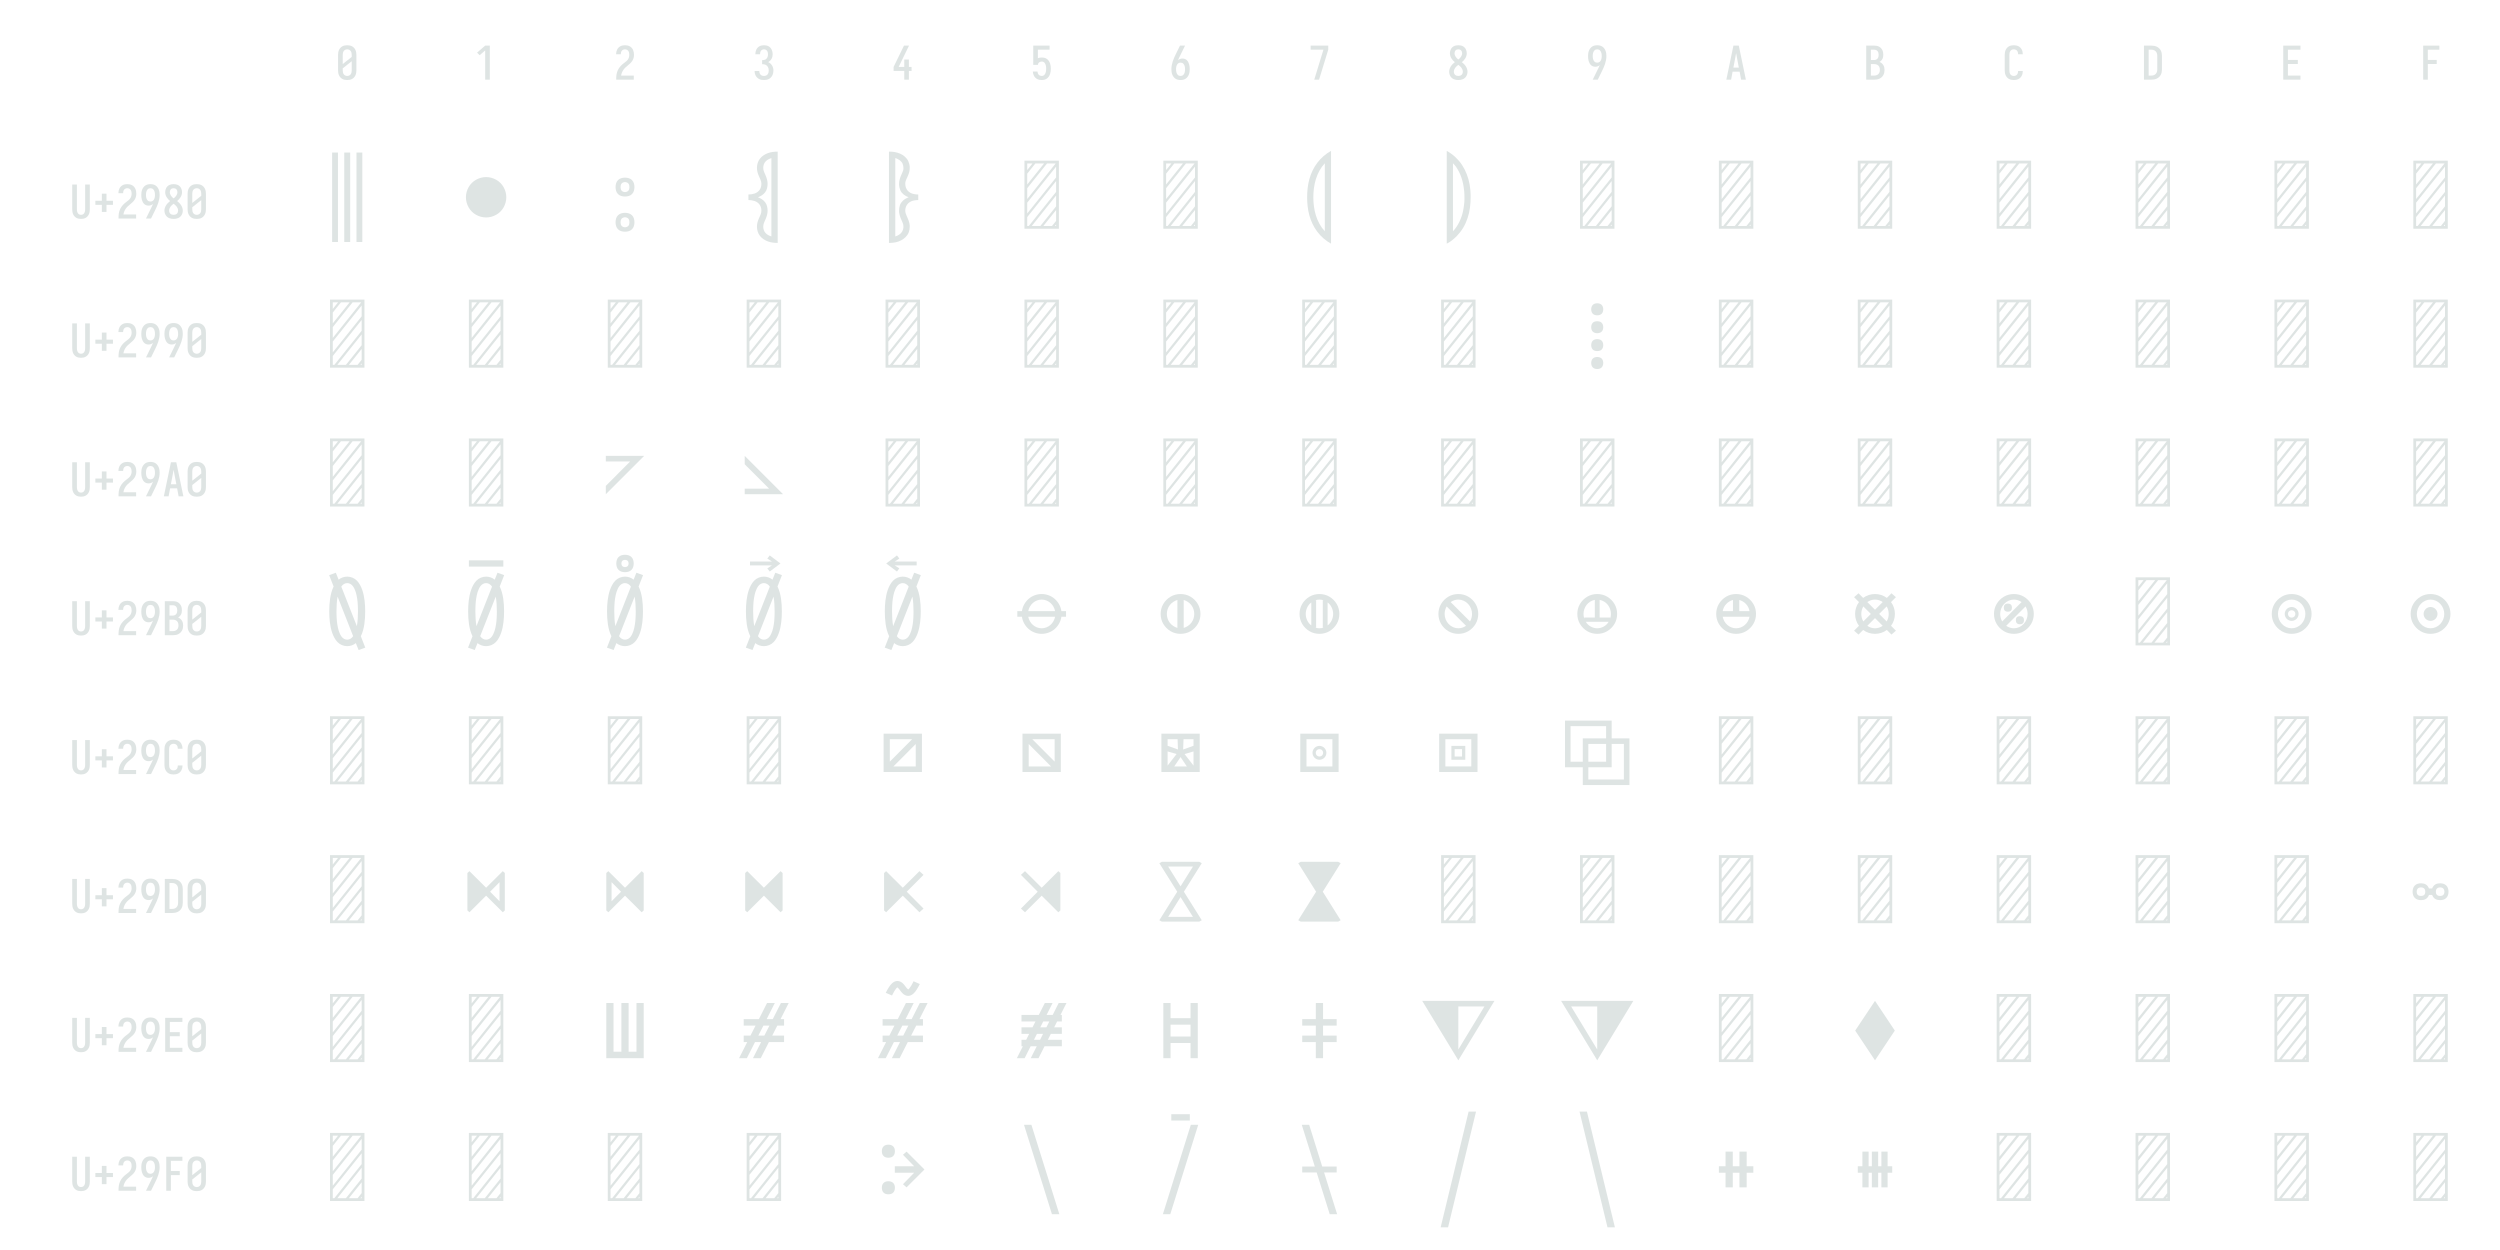 <?xml version="1.0" encoding="UTF-8" standalone="no"?>
<svg height="648" viewBox="0 0 1296 648" width="1296" xmlns="http://www.w3.org/2000/svg">
<defs>
<path d="M 250 8 Q 223 8 196 3 Q 169 -2 145 -15 Q 121 -28 102.5 -48.5 Q 84 -69 72.5 -94 Q 61 -119 56.5 -146 Q 52 -173 52 -200 L 52 -535 Q 52 -562 56.5 -589 Q 61 -616 72.5 -641 Q 84 -666 102.5 -686.5 Q 121 -707 145 -720 Q 169 -733 196 -738 Q 223 -743 250 -743 Q 277 -743 304 -738 Q 331 -733 355 -720 Q 379 -707 397.5 -686.5 Q 416 -666 427.5 -641 Q 439 -616 443.5 -589 Q 448 -562 448 -535 L 448 -200 Q 448 -173 443.5 -146 Q 439 -119 427.5 -94 Q 416 -69 397.5 -48.5 Q 379 -28 355 -15 Q 331 -2 304 3 Q 277 8 250 8 Z M 153 -337 L 347 -491 L 347 -535 Q 347 -557 342.5 -578.5 Q 338 -600 325.5 -618 Q 313 -636 292.5 -645.5 Q 272 -655 250 -655 Q 228 -655 207.5 -645.5 Q 187 -636 174.5 -618 Q 162 -600 157.5 -578.5 Q 153 -557 153 -535 Z M 250 -80 Q 272 -80 292.5 -89.5 Q 313 -99 325.5 -117 Q 338 -135 342.5 -156.5 Q 347 -178 347 -200 L 347 -398 L 153 -244 L 153 -200 Q 153 -178 157.5 -156.5 Q 162 -135 174.5 -117 Q 187 -99 207.5 -89.5 Q 228 -80 250 -80 Z " id="path1"/>
<path d="M 230 0 L 230 -631 L 110 -528 L 55 -584 L 230 -735 L 330 -735 L 330 0 Z " id="path2"/>
<path d="M 440 0 L 60 0 L 60 -1 Q 60 -27 61 -53.5 Q 62 -80 66 -106.5 Q 70 -133 77.5 -158.5 Q 85 -184 96.5 -207.5 Q 108 -231 123 -253 Q 138 -275 156 -294.5 Q 174 -314 194 -331 Q 214 -348 235.5 -364 Q 257 -380 277.5 -397 Q 298 -414 313 -435.5 Q 328 -457 335.5 -483 Q 343 -509 343 -535 Q 343 -557 339 -578 Q 335 -599 323.5 -617 Q 312 -635 292 -645 Q 272 -655 251 -655 Q 231 -655 212.5 -647.5 Q 194 -640 182 -625 Q 170 -610 164.5 -591 Q 159 -572 159 -552 L 159 -548 L 58 -548 L 58 -555 Q 58 -581 64 -605.5 Q 70 -630 81.5 -652.5 Q 93 -675 111.5 -693 Q 130 -711 152.5 -722.5 Q 175 -734 200.5 -738.5 Q 226 -743 251 -743 Q 278 -743 304.5 -737.5 Q 331 -732 354.5 -719 Q 378 -706 396 -685.5 Q 414 -665 424.5 -640.5 Q 435 -616 439.5 -589 Q 444 -562 444 -535 Q 444 -501 435 -468 Q 426 -435 407.5 -406 Q 389 -377 364 -353.5 Q 339 -330 312.5 -308.5 Q 286 -287 261 -264 Q 236 -241 216.5 -213 Q 197 -185 184 -153.5 Q 171 -122 166 -88 L 440 -88 Z " id="path3"/>
<path d="M 253 8 Q 227 8 201 4 Q 175 -0 151.5 -11.5 Q 128 -23 108.5 -40.5 Q 89 -58 76 -81 Q 63 -104 56.5 -129.5 Q 50 -155 50 -181 L 50 -187 L 151 -187 L 151 -184 Q 151 -163 157.5 -143 Q 164 -123 178 -108 Q 192 -93 212 -86.5 Q 232 -80 253 -80 Q 275 -80 296 -88.5 Q 317 -97 330.5 -114.5 Q 344 -132 349.5 -154 Q 355 -176 355 -198 Q 355 -217 351 -235.5 Q 347 -254 338.5 -271 Q 330 -288 316.5 -301 Q 303 -314 286 -322 Q 269 -330 250 -332 Q 231 -334 212 -334 L 212 -422 Q 229 -422 246 -424 Q 263 -426 278.5 -433 Q 294 -440 306 -452.5 Q 318 -465 325.5 -480.5 Q 333 -496 336 -513 Q 339 -530 339 -547 Q 339 -566 334.5 -585.5 Q 330 -605 319.5 -621 Q 309 -637 291 -646 Q 273 -655 253 -655 Q 234 -655 216.5 -647 Q 199 -639 187.5 -624 Q 176 -609 171.5 -590 Q 167 -571 167 -553 L 167 -548 L 66 -548 L 66 -556 Q 66 -581 71.5 -605.5 Q 77 -630 88 -652 Q 99 -674 117 -692.5 Q 135 -711 157 -722.5 Q 179 -734 203.5 -738.5 Q 228 -743 253 -743 Q 278 -743 303.5 -738 Q 329 -733 351 -721 Q 373 -709 390 -690 Q 407 -671 418 -648 Q 429 -625 434.5 -600 Q 440 -575 440 -550 Q 440 -524 434 -498.5 Q 428 -473 415.5 -450.5 Q 403 -428 384.5 -409.5 Q 366 -391 343 -379 Q 369 -368 390.5 -348.5 Q 412 -329 427 -304.5 Q 442 -280 449 -252 Q 456 -224 456 -196 Q 456 -168 450 -141.5 Q 444 -115 432 -91 Q 420 -67 401 -47 Q 382 -27 358 -14.5 Q 334 -2 307 3 Q 280 8 253 8 Z " id="path4"/>
<path d="M 282 0 L 282 -188 L 52 -188 L 52 -275 L 276 -735 L 385 -735 L 161 -275 L 282 -275 L 282 -435 L 382 -435 L 382 -275 L 440 -275 L 440 -188 L 382 -188 L 382 0 Z " id="path5"/>
<path d="M 252 8 Q 227 8 202.5 3.5 Q 178 -1 155.5 -12 Q 133 -23 115 -41 Q 97 -59 85 -80.5 Q 73 -102 66.5 -126.5 Q 60 -151 59 -176 L 159 -176 Q 161 -158 167 -139.5 Q 173 -121 185.5 -107 Q 198 -93 216 -86.5 Q 234 -80 252 -80 Q 269 -80 285 -87 Q 301 -94 312 -107 Q 323 -120 330 -135.5 Q 337 -151 340.5 -168 Q 344 -185 345.5 -202 Q 347 -219 347 -236 Q 347 -252 346 -269 Q 345 -286 341 -302 Q 337 -318 331 -334 Q 325 -350 314 -363 Q 303 -376 287.5 -383.5 Q 272 -391 256 -391 Q 240 -391 224.5 -387 Q 209 -383 196 -373.5 Q 183 -364 176 -349.5 Q 169 -335 168 -319 L 68 -319 L 68 -735 L 421 -735 L 421 -647 L 168 -647 L 168 -464 Q 189 -472 211 -475 Q 233 -478 256 -478 Q 285 -478 313.5 -470.5 Q 342 -463 365.5 -445.5 Q 389 -428 405.5 -403 Q 422 -378 431.5 -350.5 Q 441 -323 444.5 -294 Q 448 -265 448 -235 Q 448 -206 444 -176.5 Q 440 -147 430.5 -119 Q 421 -91 404 -66.5 Q 387 -42 363.5 -24.5 Q 340 -7 311 0.5 Q 282 8 252 8 Z " id="path6"/>
<path d="M 250 8 Q 221 8 192.5 1.5 Q 164 -5 140 -21 Q 116 -37 98.5 -60.5 Q 81 -84 70.5 -111 Q 60 -138 56 -166.5 Q 52 -195 52 -224 Q 52 -268 60 -311 Q 68 -354 81.5 -395.5 Q 95 -437 113 -477 Q 131 -517 150 -556 L 238 -735 L 347 -735 L 240 -517 Q 228 -493 216.5 -468.5 Q 205 -444 195 -419 Q 214 -438 239 -447 Q 264 -456 291 -456 Q 317 -456 342.5 -447 Q 368 -438 386.5 -419.5 Q 405 -401 417 -377.5 Q 429 -354 436 -328.5 Q 443 -303 445.5 -276.5 Q 448 -250 448 -224 Q 448 -195 444 -166.5 Q 440 -138 429.5 -111 Q 419 -84 401.5 -60.5 Q 384 -37 360 -21 Q 336 -5 307.5 1.5 Q 279 8 250 8 Z M 250 -80 Q 266 -80 282 -85.5 Q 298 -91 309.5 -102.5 Q 321 -114 328.5 -129 Q 336 -144 340 -159.5 Q 344 -175 345.5 -191.5 Q 347 -208 347 -224 Q 347 -240 345.5 -256.5 Q 344 -273 340 -289 Q 336 -305 328.5 -319.5 Q 321 -334 309.5 -345.5 Q 298 -357 282 -362.5 Q 266 -368 250 -368 Q 235 -368 221 -363.5 Q 207 -359 195.5 -349.5 Q 184 -340 176.5 -327.5 Q 169 -315 164 -301 Q 159 -287 156.5 -272.5 Q 154 -258 153 -243 L 153 -224 Q 153 -208 154.5 -191.5 Q 156 -175 160 -159.5 Q 164 -144 171.5 -129 Q 179 -114 190.5 -102.5 Q 202 -91 218 -85.5 Q 234 -80 250 -80 Z " id="path7"/>
<path d="M 242 0 L 138 0 L 336 -647 L 60 -647 L 60 -735 L 440 -735 L 440 -647 Z " id="path8"/>
<path d="M 250 8 Q 225 8 200 4 Q 175 -0 152 -10 Q 129 -20 109.5 -37 Q 90 -54 77.5 -75.5 Q 65 -97 58.5 -121.5 Q 52 -146 52 -172 Q 52 -203 62 -232.5 Q 72 -262 88.5 -288 Q 105 -314 127 -336 Q 149 -358 174 -378 Q 152 -396 132.5 -417 Q 113 -438 98.5 -462.5 Q 84 -487 76 -514.5 Q 68 -542 68 -570 Q 68 -594 73.5 -617 Q 79 -640 90.5 -661 Q 102 -682 119.5 -698.5 Q 137 -715 158 -725 Q 179 -735 202.5 -739 Q 226 -743 250 -743 Q 274 -743 297.5 -739 Q 321 -735 342 -725 Q 363 -715 380.5 -698.5 Q 398 -682 409.5 -661 Q 421 -640 426.5 -617 Q 432 -594 432 -570 Q 432 -542 424 -514.5 Q 416 -487 401.5 -462.5 Q 387 -438 367.5 -417 Q 348 -396 326 -378 Q 351 -358 373 -336 Q 395 -314 411.5 -288 Q 428 -262 438 -232.5 Q 448 -203 448 -172 Q 448 -146 441.5 -121.5 Q 435 -97 422.5 -75.5 Q 410 -54 390.5 -37 Q 371 -20 348 -10 Q 325 -0 300 4 Q 275 8 250 8 Z M 250 -435 Q 266 -447 280.5 -461.5 Q 295 -476 306.5 -493 Q 318 -510 325 -529.5 Q 332 -549 332 -569 Q 332 -586 326.5 -602.5 Q 321 -619 310 -631.5 Q 299 -644 283 -649.5 Q 267 -655 250 -655 Q 233 -655 217 -649.5 Q 201 -644 190 -631.5 Q 179 -619 173.5 -602.5 Q 168 -586 168 -569 Q 168 -549 175 -529.5 Q 182 -510 193.5 -493 Q 205 -476 219.5 -461.5 Q 234 -447 250 -435 Z M 250 -80 Q 269 -80 287.5 -85.5 Q 306 -91 320 -104 Q 334 -117 340.5 -135.5 Q 347 -154 347 -173 Q 347 -196 338.5 -217.5 Q 330 -239 316.5 -257.5 Q 303 -276 285.5 -291 Q 268 -306 250 -320 Q 232 -306 214.5 -291 Q 197 -276 183.5 -257.5 Q 170 -239 161.5 -217.5 Q 153 -196 153 -173 Q 153 -154 159.5 -135.5 Q 166 -117 180 -104 Q 194 -91 212.5 -85.5 Q 231 -80 250 -80 Z " id="path9"/>
<path d="M 262 0 L 153 0 L 260 -218 Q 272 -242 283.5 -266.5 Q 295 -291 305 -316 Q 286 -297 261 -288 Q 236 -279 209 -279 Q 183 -279 157.5 -288 Q 132 -297 113.5 -315.5 Q 95 -334 83 -357.5 Q 71 -381 64 -406.5 Q 57 -432 54.5 -458.5 Q 52 -485 52 -511 Q 52 -540 56 -568.5 Q 60 -597 70.5 -624 Q 81 -651 98.5 -674.5 Q 116 -698 140 -714 Q 164 -730 192.5 -736.5 Q 221 -743 250 -743 Q 279 -743 307.5 -736.5 Q 336 -730 360 -714 Q 384 -698 401.5 -674.5 Q 419 -651 429.5 -624 Q 440 -597 444 -568.5 Q 448 -540 448 -511 Q 448 -467 440 -424 Q 432 -381 418.5 -339.5 Q 405 -298 387 -258 Q 369 -218 350 -179 Z M 250 -367 Q 265 -367 279 -371.5 Q 293 -376 304.5 -385.5 Q 316 -395 323.5 -407.5 Q 331 -420 336 -434 Q 341 -448 343.5 -462.5 Q 346 -477 347 -492 L 347 -511 Q 347 -527 345.5 -543.5 Q 344 -560 340 -575.5 Q 336 -591 328.5 -606 Q 321 -621 309.5 -632.5 Q 298 -644 282 -649.5 Q 266 -655 250 -655 Q 234 -655 218 -649.5 Q 202 -644 190.5 -632.5 Q 179 -621 171.5 -606 Q 164 -591 160 -575.5 Q 156 -560 154.5 -543.5 Q 153 -527 153 -511 Q 153 -495 154.5 -478.5 Q 156 -462 160 -446 Q 164 -430 171.5 -415.5 Q 179 -401 190.5 -389.5 Q 202 -378 218 -372.5 Q 234 -367 250 -367 Z " id="path10"/>
<path d="M 39 0 L 192 -735 L 308 -735 L 461 0 L 358 0 L 326 -172 L 174 -172 L 142 0 Z M 309 -260 L 265 -490 Q 262 -511 258 -531.5 Q 254 -552 250 -572 Q 246 -552 242 -531.5 Q 238 -511 235 -490 L 191 -260 Z " id="path11"/>
<path d="M 60 0 L 60 -735 L 234 -735 Q 261 -735 287 -730.5 Q 313 -726 336 -714 Q 359 -702 377.5 -682.5 Q 396 -663 408 -639.5 Q 420 -616 424.5 -590 Q 429 -564 429 -538 Q 429 -515 425 -492 Q 421 -469 410.5 -448.5 Q 400 -428 383.5 -411 Q 367 -394 347 -383 Q 372 -373 393.5 -355.5 Q 415 -338 429.5 -314.5 Q 444 -291 450 -264 Q 456 -237 456 -210 Q 456 -181 450 -152.5 Q 444 -124 430 -98.5 Q 416 -73 394.5 -53.5 Q 373 -34 347 -21.5 Q 321 -9 292 -4.5 Q 263 -0 234 0 Z M 161 -424 L 234 -424 Q 255 -424 274.5 -432.5 Q 294 -441 306.5 -457.5 Q 319 -474 324 -494.5 Q 329 -515 329 -536 Q 329 -557 324 -577.5 Q 319 -598 306.5 -614.5 Q 294 -631 274.5 -639 Q 255 -647 234 -647 L 161 -647 Z M 161 -88 L 234 -88 Q 251 -88 267 -91 Q 283 -94 297.5 -101.5 Q 312 -109 323.5 -121 Q 335 -133 342.5 -148 Q 350 -163 352.5 -179 Q 355 -195 355 -212 Q 355 -228 352.5 -244.5 Q 350 -261 343 -276 Q 336 -291 324.5 -303 Q 313 -315 298 -322.5 Q 283 -330 267 -333 Q 251 -336 234 -336 L 161 -336 Z " id="path12"/>
<path d="M 247 8 Q 220 8 193 2.5 Q 166 -3 142.5 -16 Q 119 -29 101 -49.5 Q 83 -70 72 -94.5 Q 61 -119 56.5 -146 Q 52 -173 52 -200 L 52 -535 Q 52 -562 56.5 -589 Q 61 -616 72 -640.5 Q 83 -665 101 -685.5 Q 119 -706 142.5 -719 Q 166 -732 193 -737.5 Q 220 -743 247 -743 Q 273 -743 298 -738.5 Q 323 -734 346 -723 Q 369 -712 387.5 -694 Q 406 -676 418 -653.5 Q 430 -631 436 -606 Q 442 -581 442 -555 L 442 -548 L 341 -548 L 341 -552 Q 341 -572 335.5 -591.5 Q 330 -611 317.5 -626 Q 305 -641 286 -648 Q 267 -655 247 -655 Q 225 -655 205 -645.5 Q 185 -636 173 -618 Q 161 -600 157 -578.5 Q 153 -557 153 -535 L 153 -200 Q 153 -178 157 -156.5 Q 161 -135 173 -117 Q 185 -99 205 -89.5 Q 225 -80 247 -80 Q 267 -80 286 -87 Q 305 -94 317.5 -109 Q 330 -124 335.5 -143.5 Q 341 -163 341 -183 L 341 -187 L 442 -187 L 442 -180 Q 442 -154 436 -129 Q 430 -104 418 -81.5 Q 406 -59 387.5 -41 Q 369 -23 346 -12 Q 323 -1 298 3.5 Q 273 8 247 8 Z " id="path13"/>
<path d="M 60 0 L 60 -735 L 219 -735 Q 249 -735 279 -730 Q 309 -725 336.5 -712 Q 364 -699 386 -678.5 Q 408 -658 422 -631.5 Q 436 -605 442 -575 Q 448 -545 448 -515 L 448 -220 Q 448 -190 442 -160 Q 436 -130 422 -103.5 Q 408 -77 386 -56.5 Q 364 -36 336.5 -23 Q 309 -10 279 -5 Q 249 -0 219 0 Z M 161 -88 L 219 -88 Q 237 -88 254 -91 Q 271 -94 286.5 -102.5 Q 302 -111 314 -124 Q 326 -137 333.5 -152.5 Q 341 -168 344 -185.5 Q 347 -203 347 -220 L 347 -515 Q 347 -532 344 -549.5 Q 341 -567 333.5 -582.5 Q 326 -598 314 -611 Q 302 -624 286.5 -632.5 Q 271 -641 254 -644 Q 237 -647 219 -647 L 161 -647 Z " id="path14"/>
<path d="M 68 0 L 68 -735 L 440 -735 L 440 -647 L 169 -647 L 169 -426 L 383 -426 L 383 -338 L 169 -338 L 169 -88 L 440 -88 L 440 0 Z " id="path15"/>
<path d="M 91 0 L 91 -735 L 440 -735 L 440 -647 L 191 -647 L 191 -426 L 383 -426 L 383 -338 L 191 -338 L 191 0 Z " id="path16"/>
<path d="M 250 8 Q 223 8 196.5 2.5 Q 170 -3 147 -16.5 Q 124 -30 106.5 -50.5 Q 89 -71 78.5 -95.5 Q 68 -120 64 -146.5 Q 60 -173 60 -200 L 60 -735 L 161 -735 L 161 -200 Q 161 -186 162.5 -172 Q 164 -158 168 -144.5 Q 172 -131 179.5 -118.5 Q 187 -106 197.5 -97 Q 208 -88 222 -84 Q 236 -80 250 -80 Q 264 -80 278 -84 Q 292 -88 302.5 -97 Q 313 -106 320.5 -118.5 Q 328 -131 332 -144.5 Q 336 -158 337.5 -172 Q 339 -186 339 -200 L 339 -735 L 440 -735 L 440 -200 Q 440 -173 436 -146.5 Q 432 -120 421.5 -95.5 Q 411 -71 393.5 -50.5 Q 376 -30 353 -16.5 Q 330 -3 303.5 2.5 Q 277 8 250 8 Z " id="path17"/>
<path d="M 300 -143 L 200 -143 L 200 -296 L 60 -296 L 60 -384 L 200 -384 L 200 -537 L 300 -537 L 300 -384 L 440 -384 L 440 -296 L 300 -296 Z " id="path18"/>
<path d="M 350 143 L 350 -823 L 413 -823 L 413 143 Z M 218 143 L 218 -823 L 282 -823 L 282 143 Z M 87 143 L 87 -823 L 150 -823 L 150 143 Z " id="path19"/>
<path d="M 500 -122 Q 471 -122 443.5 -129.5 Q 416 -137 391 -151 Q 366 -165 345.5 -185.5 Q 325 -206 311 -231 Q 297 -256 289.5 -283.5 Q 282 -311 282 -340 Q 282 -369 289.5 -396.5 Q 297 -424 311 -449 Q 325 -474 345.5 -494.5 Q 366 -515 391 -529 Q 416 -543 443.5 -550.5 Q 471 -558 500 -558 Q 529 -558 556.5 -550.5 Q 584 -543 609 -529 Q 634 -515 654.5 -494.5 Q 675 -474 689 -449 Q 703 -424 710.5 -396.5 Q 718 -369 718 -340 Q 718 -311 710.5 -283.5 Q 703 -256 689 -231 Q 675 -206 654.5 -185.5 Q 634 -165 609 -151 Q 584 -137 556.5 -129.5 Q 529 -122 500 -122 Z " id="path20"/>
<path d="M 250 -348 Q 229 -348 209 -354 Q 189 -360 174.5 -374.5 Q 160 -389 154 -409 Q 148 -429 148 -450 Q 148 -471 154 -491 Q 160 -511 174.5 -525.5 Q 189 -540 209 -546 Q 229 -552 250 -552 Q 271 -552 291 -546 Q 311 -540 325.5 -525.5 Q 340 -511 346 -491 Q 352 -471 352 -450 Q 352 -429 346 -409 Q 340 -389 325.5 -374.5 Q 311 -360 291 -354 Q 271 -348 250 -348 Z M 250 -396 Q 260 -396 270 -400 Q 280 -404 286.5 -411.5 Q 293 -419 295.5 -429.5 Q 298 -440 298 -450 Q 298 -460 295.5 -470.5 Q 293 -481 286.5 -488.5 Q 280 -496 270 -500 Q 260 -504 250 -504 Q 240 -504 230 -500 Q 220 -496 213.5 -488.5 Q 207 -481 204.5 -470.5 Q 202 -460 202 -450 Q 202 -440 204.5 -429.5 Q 207 -419 213.5 -411.5 Q 220 -404 230 -400 Q 240 -396 250 -396 Z M 250 32 Q 229 32 209 26 Q 189 20 174.5 5.5 Q 160 -9 154 -29 Q 148 -49 148 -70 Q 148 -91 154 -111 Q 160 -131 174.5 -145.5 Q 189 -160 209 -166 Q 229 -172 250 -172 Q 271 -172 291 -166 Q 311 -160 325.5 -145.5 Q 340 -131 346 -111 Q 352 -91 352 -70 Q 352 -49 346 -29 Q 340 -9 325.5 5.5 Q 311 20 291 26 Q 271 32 250 32 Z M 250 -16 Q 260 -16 270 -20 Q 280 -24 286.5 -31.5 Q 293 -39 295.5 -49.5 Q 298 -60 298 -70 Q 298 -80 295.5 -90.5 Q 293 -101 286.5 -108.5 Q 280 -116 270 -120 Q 260 -124 250 -124 Q 240 -124 230 -120 Q 220 -116 213.5 -108.5 Q 207 -101 204.5 -90.5 Q 202 -80 202 -70 Q 202 -60 204.5 -49.5 Q 207 -39 213.5 -31.5 Q 220 -24 230 -20 Q 240 -16 250 -16 Z " id="path21"/>
<path d="M 399 153 Q 372 153 345.5 149.5 Q 319 146 294 137 Q 269 128 246.5 113 Q 224 98 207.5 77 Q 191 56 183 30 Q 175 4 175 -22 Q 175 -45 180.5 -67 Q 186 -89 195.5 -110 Q 205 -131 214 -152 Q 223 -173 223 -195 Q 223 -213 218.5 -229.5 Q 214 -246 204 -260 Q 194 -274 180 -284 Q 166 -294 150 -299.5 Q 134 -305 117 -307.5 Q 100 -310 83 -310 L 83 -370 Q 100 -370 117 -372.5 Q 134 -375 150 -380.5 Q 166 -386 180 -396 Q 194 -406 204 -420 Q 214 -434 218.5 -450.5 Q 223 -467 223 -485 Q 223 -507 214 -528 Q 205 -549 195.5 -570 Q 186 -591 180.5 -613 Q 175 -635 175 -658 Q 175 -684 183 -710 Q 191 -736 207.5 -757 Q 224 -778 246.5 -793 Q 269 -808 294 -817 Q 319 -826 345.5 -829.5 Q 372 -833 399 -833 Z M 331 83 L 331 -763 Q 314 -758 297.5 -749 Q 281 -740 268 -726 Q 255 -712 249 -694 Q 243 -676 243 -658 Q 243 -635 252 -614 Q 261 -593 270 -572 Q 279 -551 284.5 -529 Q 290 -507 290 -485 Q 290 -461 284 -437 Q 278 -413 263.5 -394 Q 249 -375 228.5 -361.5 Q 208 -348 186 -340 Q 208 -332 228.5 -318.5 Q 249 -305 263.5 -286 Q 278 -267 284 -243 Q 290 -219 290 -195 Q 290 -173 284.5 -151 Q 279 -129 270 -108 Q 261 -87 252 -66 Q 243 -45 243 -22 Q 243 -4 249 14 Q 255 32 268 46 Q 281 60 297.5 69 Q 314 78 331 83 Z " id="path22"/>
<path d="M 115 153 L 101 153 L 101 -833 Q 116 -833 131.5 -832 Q 147 -831 162 -828.5 Q 177 -826 192 -821.5 Q 207 -817 221 -811 Q 235 -805 248 -797 Q 261 -789 272.5 -778.5 Q 284 -768 293.5 -756 Q 303 -744 309.5 -730 Q 316 -716 320.5 -698.5 Q 325 -681 325 -671 L 325 -658 Q 325 -647 324 -636.5 Q 323 -626 320.5 -615.5 Q 318 -605 314.5 -595 Q 311 -585 307 -575.5 Q 303 -566 298.5 -556 Q 294 -546 289.5 -536.5 Q 285 -527 281 -515 Q 277 -503 277 -496 L 277 -485 Q 277 -475 278.5 -465.5 Q 280 -456 283 -446.5 Q 286 -437 291 -428.5 Q 296 -420 302 -412.5 Q 308 -405 316 -399 Q 324 -393 332.5 -388 Q 341 -383 350.5 -380 Q 360 -377 369.5 -375 Q 379 -373 390.5 -371.5 Q 402 -370 409 -370 L 417 -370 L 417 -310 Q 407 -310 397.5 -309 Q 388 -308 378 -306.5 Q 368 -305 358.5 -302.5 Q 349 -300 340.5 -296 Q 332 -292 323.5 -286.5 Q 315 -281 308 -274 Q 301 -267 295.5 -259 Q 290 -251 286 -242 Q 282 -233 279.5 -222 Q 277 -211 277 -204 L 277 -195 Q 277 -181 281 -167.5 Q 285 -154 291 -141 Q 297 -128 302.5 -115 Q 308 -102 313 -88.5 Q 318 -75 321.5 -59 Q 325 -43 325 -34 L 325 -22 Q 325 -7 322.5 8.5 Q 320 24 314.5 38.5 Q 309 53 300.5 65.5 Q 292 78 281.5 89 Q 271 100 258.5 109 Q 246 118 232.5 125 Q 219 132 204.5 137.5 Q 190 143 175 146 Q 160 149 142.5 151 Q 125 153 115 153 Z M 169 83 Q 180 80 190.5 75 Q 201 70 211 63.5 Q 221 57 229 49 Q 237 41 243 31 Q 249 21 253 8 Q 257 -5 257 -13 L 257 -22 Q 257 -34 255 -45 Q 253 -56 248 -66 L 230 -108 Q 227 -114 225 -120 Q 223 -126 221 -132.5 Q 219 -139 217 -145.5 Q 215 -152 213.5 -160 Q 212 -168 211 -174 Q 210 -180 210 -184 L 210 -195 Q 210 -210 212 -225 Q 214 -240 219 -254.5 Q 224 -269 232.5 -281 Q 241 -293 252 -303.5 Q 263 -314 278.5 -323.5 Q 294 -333 303 -336 L 314 -340 Q 300 -345 286.5 -352 Q 273 -359 261 -368.5 Q 249 -378 239.5 -389.5 Q 230 -401 224 -414.5 Q 218 -428 214 -445.5 Q 210 -463 210 -473 L 210 -485 Q 210 -507 215.5 -529 Q 221 -551 230 -572 L 248 -614 Q 253 -625 255 -633 Q 257 -641 257 -647 L 257 -658 Q 257 -669 254.5 -681 Q 252 -693 247.5 -703.5 Q 243 -714 235 -723 Q 227 -732 218 -739 Q 209 -746 197 -752 Q 185 -758 178 -761 L 169 -763 Z " id="path23"/>
<path d="M 64 0 L 64 -735 L 436 -735 L 436 0 Z M 94 -321 L 401 -705 L 308 -705 L 94 -438 Z M 94 -478 L 276 -705 L 182 -705 L 94 -595 Z M 94 -634 L 151 -705 L 94 -705 Z M 94 -165 L 406 -554 L 406 -671 L 94 -282 Z M 94 -30 L 111 -30 L 406 -398 L 406 -515 L 94 -126 Z M 143 -30 L 236 -30 L 406 -242 L 406 -359 Z M 268 -30 L 362 -30 L 406 -85 L 406 -202 Z M 393 -30 L 406 -30 L 406 -46 Z " id="path24"/>
<path d="M 375 161 Q 332 137 294.5 104.5 Q 257 72 227 32.5 Q 197 -7 175.5 -52 Q 154 -97 141 -144.5 Q 128 -192 122.5 -241.5 Q 117 -291 117 -340 Q 117 -389 122.5 -438.5 Q 128 -488 141 -535.5 Q 154 -583 175.5 -628 Q 197 -673 227 -712.5 Q 257 -752 294.5 -784.5 Q 332 -817 375 -841 Z M 308 27 L 308 -707 Q 274 -671 250 -627 Q 226 -583 211.5 -535.5 Q 197 -488 190.5 -439 Q 184 -390 184 -340 Q 184 -290 190.5 -241 Q 197 -192 211.5 -144.5 Q 226 -97 250 -53 Q 274 -9 308 27 Z " id="path25"/>
<path d="M 147 149 L 125 161 L 125 -841 Q 150 -827 173 -810.5 Q 196 -794 217 -774.5 Q 238 -755 256.5 -733.5 Q 275 -712 290.5 -688 Q 306 -664 319 -638.5 Q 332 -613 342 -586.5 Q 352 -560 359.5 -533 Q 367 -506 372 -478 Q 377 -450 380 -416.5 Q 383 -383 383 -365 L 383 -340 Q 383 -312 381 -283.5 Q 379 -255 375.5 -226.5 Q 372 -198 365.5 -170.5 Q 359 -143 350 -116 Q 341 -89 329.5 -63 Q 318 -37 303.5 -12.5 Q 289 12 271.5 34.5 Q 254 57 234.5 77.5 Q 215 98 189 119 Q 163 140 147 149 Z M 192 27 Q 203 16 212.5 4 Q 222 -8 230.5 -21 Q 239 -34 247 -47.5 Q 255 -61 261.5 -75 Q 268 -89 274 -103.5 Q 280 -118 285 -132.5 Q 290 -147 294 -162 Q 298 -177 301 -192 Q 304 -207 306.5 -222.5 Q 309 -238 311.5 -256.5 Q 314 -275 315 -290 Q 316 -305 316 -315 L 316 -340 Q 316 -356 315.5 -371.5 Q 315 -387 313.5 -402 Q 312 -417 310 -432.5 Q 308 -448 305.5 -463.5 Q 303 -479 299.5 -494 Q 296 -509 292 -524 Q 288 -539 283 -553.5 Q 278 -568 272 -582.5 Q 266 -597 259 -611 Q 252 -625 242.5 -641.5 Q 233 -658 224.5 -670 Q 216 -682 209 -689 L 192 -707 Z " id="path26"/>
<path d="M 250 -565 Q 237 -565 224 -569 Q 211 -573 202 -582 Q 193 -591 189 -604 Q 185 -617 185 -630 Q 185 -643 189 -655.5 Q 193 -668 202 -677.5 Q 211 -687 224 -691 Q 237 -695 250 -695 Q 263 -695 276 -691 Q 289 -687 298 -677.5 Q 307 -668 311 -655.5 Q 315 -643 315 -630 Q 315 -617 311 -604 Q 307 -591 298 -582 Q 289 -573 276 -569 Q 263 -565 250 -565 Z M 250 -372 Q 237 -372 224 -376 Q 211 -380 202 -389 Q 193 -398 189 -411 Q 185 -424 185 -437 Q 185 -450 189 -462.5 Q 193 -475 202 -484.5 Q 211 -494 224 -497.5 Q 237 -501 250 -501 Q 263 -501 276 -497.5 Q 289 -494 298 -484.5 Q 307 -475 311 -462.5 Q 315 -450 315 -437 Q 315 -424 311 -411 Q 307 -398 298 -389 Q 289 -380 276 -376 Q 263 -372 250 -372 Z M 250 -179 Q 237 -179 224 -182.5 Q 211 -186 202 -195.5 Q 193 -205 189 -217.5 Q 185 -230 185 -243 Q 185 -256 189 -269 Q 193 -282 202 -291 Q 211 -300 224 -304 Q 237 -308 250 -308 Q 263 -308 276 -304 Q 289 -300 298 -291 Q 307 -282 311 -269 Q 315 -256 315 -243 Q 315 -230 311 -217.5 Q 307 -205 298 -195.5 Q 289 -186 276 -182.5 Q 263 -179 250 -179 Z M 250 15 Q 237 15 224 11 Q 211 7 202 -2.5 Q 193 -12 189 -24.5 Q 185 -37 185 -50 Q 185 -63 189 -76 Q 193 -89 202 -98 Q 211 -107 224 -111 Q 237 -115 250 -115 Q 263 -115 276 -111 Q 289 -107 298 -98 Q 307 -89 311 -76 Q 315 -63 315 -50 Q 315 -37 311 -24.5 Q 307 -12 298 -2.5 Q 289 7 276 11 Q 263 15 250 15 Z " id="path27"/>
<path d="M 43 -133 L 43 -223 L 306 -487 L 43 -487 L 43 -547 L 457 -547 Z " id="path28"/>
<path d="M 43 -133 L 43 -193 L 306 -193 L 65 -434 L 43 -457 L 43 -547 L 457 -133 Z " id="path29"/>
<path d="M 373 50 L 343 -25 Q 324 -9 299.5 -0.5 Q 275 8 250 8 Q 221 8 193 -3.5 Q 165 -15 145 -36 Q 125 -57 111 -83 Q 97 -109 87.5 -136.5 Q 78 -164 72 -193 Q 66 -222 62.5 -251 Q 59 -280 57.5 -309 Q 56 -338 56 -368 Q 56 -402 58 -436.5 Q 60 -471 65 -505 Q 70 -539 79 -572 Q 88 -605 103 -636 L 55 -759 L 127 -785 L 157 -710 Q 176 -726 200.5 -734.5 Q 225 -743 250 -743 Q 279 -743 307 -731.5 Q 335 -720 355 -699 Q 375 -678 389 -652 Q 403 -626 412.5 -598.5 Q 422 -571 428 -542 Q 434 -513 437.5 -484 Q 441 -455 442.5 -426 Q 444 -397 444 -368 Q 444 -333 442 -298.5 Q 440 -264 435 -230 Q 430 -196 421 -163 Q 412 -130 397 -99 L 445 24 Z M 354 -208 Q 361 -247 363.5 -287 Q 366 -327 366 -368 Q 366 -385 365.5 -403 Q 365 -421 364 -438.5 Q 363 -456 361.5 -473.5 Q 360 -491 357 -508.5 Q 354 -526 350.5 -543.5 Q 347 -561 341.5 -577.5 Q 336 -594 328.5 -610.5 Q 321 -627 310.5 -641 Q 300 -655 284 -664 Q 268 -673 250 -673 Q 231 -673 214 -662.5 Q 197 -652 186 -635 Z M 250 -62 Q 269 -62 286 -72.5 Q 303 -83 314 -100 L 146 -527 Q 139 -488 136.5 -448 Q 134 -408 134 -368 Q 134 -350 134.5 -332 Q 135 -314 136 -296.5 Q 137 -279 138.5 -261.5 Q 140 -244 143 -226.5 Q 146 -209 149.5 -191.5 Q 153 -174 158.5 -157.5 Q 164 -141 171.5 -124.5 Q 179 -108 189.5 -94 Q 200 -80 216 -71 Q 232 -62 250 -62 Z " id="path30"/>
<path d="M 127 50 L 55 24 L 103 -99 Q 88 -130 79 -163 Q 70 -196 65 -230 Q 60 -264 58 -298.5 Q 56 -333 56 -368 Q 56 -397 57.5 -426 Q 59 -455 62.5 -484 Q 66 -513 72 -542 Q 78 -571 87.5 -598.5 Q 97 -626 111 -652 Q 125 -678 145 -699 Q 165 -720 193 -731.5 Q 221 -743 250 -743 Q 275 -743 299.5 -734.5 Q 324 -726 343 -710 L 373 -785 L 445 -759 L 397 -636 Q 412 -605 421 -572 Q 430 -539 435 -505 Q 440 -471 442 -436.5 Q 444 -402 444 -368 Q 444 -338 442.5 -309 Q 441 -280 437.5 -251 Q 434 -222 428 -193 Q 422 -164 412.5 -136.5 Q 403 -109 389 -83 Q 375 -57 355 -36 Q 335 -15 307 -3.5 Q 279 8 250 8 Q 225 8 200.5 -0.5 Q 176 -9 157 -25 Z M 146 -208 L 314 -635 Q 303 -652 286 -662.5 Q 269 -673 250 -673 Q 232 -673 216 -664 Q 200 -655 189.5 -641 Q 179 -627 171.5 -610.5 Q 164 -594 158.5 -577.5 Q 153 -561 149.5 -543.5 Q 146 -526 143 -508.5 Q 140 -491 138.5 -473.5 Q 137 -456 136 -438.5 Q 135 -421 134.5 -403 Q 134 -385 134 -368 Q 134 -327 136.5 -287 Q 139 -247 146 -208 Z M 250 -62 Q 268 -62 284 -71 Q 300 -80 310.5 -94 Q 321 -108 328.5 -124.5 Q 336 -141 341.5 -157.5 Q 347 -174 350.5 -191.5 Q 354 -209 357 -226.5 Q 360 -244 361.5 -261.5 Q 363 -279 364 -296.5 Q 365 -314 365.5 -332 Q 366 -350 366 -368 Q 366 -408 363.5 -448 Q 361 -488 354 -527 L 186 -100 Q 197 -83 214 -72.5 Q 231 -62 250 -62 Z M 64 -851 L 64 -919 L 436 -919 L 436 -851 Z " id="path31"/>
<path d="M 127 50 L 55 24 L 103 -99 Q 88 -130 79 -163 Q 70 -196 65 -230 Q 60 -264 58 -298.5 Q 56 -333 56 -368 Q 56 -397 57.5 -426 Q 59 -455 62.5 -484 Q 66 -513 72 -542 Q 78 -571 87.5 -598.5 Q 97 -626 111 -652 Q 125 -678 145 -699 Q 165 -720 193 -731.5 Q 221 -743 250 -743 Q 275 -743 299.5 -734.5 Q 324 -726 343 -710 L 373 -785 L 445 -759 L 397 -636 Q 412 -605 421 -572 Q 430 -539 435 -505 Q 440 -471 442 -436.5 Q 444 -402 444 -368 Q 444 -338 442.5 -309 Q 441 -280 437.5 -251 Q 434 -222 428 -193 Q 422 -164 412.5 -136.5 Q 403 -109 389 -83 Q 375 -57 355 -36 Q 335 -15 307 -3.5 Q 279 8 250 8 Q 225 8 200.5 -0.5 Q 176 -9 157 -25 Z M 146 -208 L 314 -635 Q 303 -652 286 -662.5 Q 269 -673 250 -673 Q 232 -673 216 -664 Q 200 -655 189.5 -641 Q 179 -627 171.5 -610.5 Q 164 -594 158.5 -577.5 Q 153 -561 149.5 -543.5 Q 146 -526 143 -508.5 Q 140 -491 138.5 -473.5 Q 137 -456 136 -438.5 Q 135 -421 134.5 -403 Q 134 -385 134 -368 Q 134 -327 136.5 -287 Q 139 -247 146 -208 Z M 250 -62 Q 268 -62 284 -71 Q 300 -80 310.5 -94 Q 321 -108 328.5 -124.5 Q 336 -141 341.5 -157.5 Q 347 -174 350.5 -191.5 Q 354 -209 357 -226.5 Q 360 -244 361.5 -261.5 Q 363 -279 364 -296.5 Q 365 -314 365.5 -332 Q 366 -350 366 -368 Q 366 -408 363.5 -448 Q 361 -488 354 -527 L 186 -100 Q 197 -83 214 -72.5 Q 231 -62 250 -62 Z M 250 -791 Q 231 -791 212.5 -796.5 Q 194 -802 180.5 -815.5 Q 167 -829 161.5 -847.5 Q 156 -866 156 -885 Q 156 -904 161.5 -922.5 Q 167 -941 180.5 -954.5 Q 194 -968 212.5 -973.5 Q 231 -979 250 -979 Q 269 -979 287.5 -973.5 Q 306 -968 319.5 -954.5 Q 333 -941 338.5 -922.5 Q 344 -904 344 -885 Q 344 -866 338.5 -847.5 Q 333 -829 319.5 -815.5 Q 306 -802 287.5 -796.5 Q 269 -791 250 -791 Z M 250 -846 Q 258 -846 265.5 -848.5 Q 273 -851 278.5 -856.5 Q 284 -862 286.5 -869.5 Q 289 -877 289 -885 Q 289 -893 286.5 -900.5 Q 284 -908 278.5 -913.5 Q 273 -919 265.5 -921.5 Q 258 -924 250 -924 Q 242 -924 234.5 -921.5 Q 227 -919 221.5 -913.5 Q 216 -908 213.5 -900.5 Q 211 -893 211 -885 Q 211 -877 213.5 -869.5 Q 216 -862 221.5 -856.5 Q 227 -851 234.5 -848.5 Q 242 -846 250 -846 Z " id="path32"/>
<path d="M 127 50 L 55 24 L 103 -99 Q 88 -130 79 -163 Q 70 -196 65 -230 Q 60 -264 58 -298.5 Q 56 -333 56 -368 Q 56 -397 57.5 -426 Q 59 -455 62.5 -484 Q 66 -513 72 -542 Q 78 -571 87.5 -598.5 Q 97 -626 111 -652 Q 125 -678 145 -699 Q 165 -720 193 -731.5 Q 221 -743 250 -743 Q 275 -743 299.5 -734.5 Q 324 -726 343 -710 L 373 -785 L 445 -759 L 397 -636 Q 412 -605 421 -572 Q 430 -539 435 -505 Q 440 -471 442 -436.5 Q 444 -402 444 -368 Q 444 -338 442.5 -309 Q 441 -280 437.5 -251 Q 434 -222 428 -193 Q 422 -164 412.5 -136.5 Q 403 -109 389 -83 Q 375 -57 355 -36 Q 335 -15 307 -3.5 Q 279 8 250 8 Q 225 8 200.5 -0.5 Q 176 -9 157 -25 Z M 146 -208 L 314 -635 Q 303 -652 286 -662.5 Q 269 -673 250 -673 Q 232 -673 216 -664 Q 200 -655 189.5 -641 Q 179 -627 171.5 -610.5 Q 164 -594 158.5 -577.5 Q 153 -561 149.5 -543.5 Q 146 -526 143 -508.5 Q 140 -491 138.5 -473.5 Q 137 -456 136 -438.5 Q 135 -421 134.5 -403 Q 134 -385 134 -368 Q 134 -327 136.5 -287 Q 139 -247 146 -208 Z M 250 -62 Q 268 -62 284 -71 Q 300 -80 310.5 -94 Q 321 -108 328.5 -124.5 Q 336 -141 341.5 -157.5 Q 347 -174 350.5 -191.5 Q 354 -209 357 -226.5 Q 360 -244 361.5 -261.5 Q 363 -279 364 -296.5 Q 365 -314 365.5 -332 Q 366 -350 366 -368 Q 366 -408 363.5 -448 Q 361 -488 354 -527 L 186 -100 Q 197 -83 214 -72.5 Q 231 -62 250 -62 Z M 313 -798 L 287 -832 L 337 -864 L 100 -864 L 100 -906 L 337 -906 L 287 -938 L 313 -972 L 429 -885 Z " id="path33"/>
<path d="M 127 50 L 55 24 L 103 -99 Q 88 -130 79 -163 Q 70 -196 65 -230 Q 60 -264 58 -298.5 Q 56 -333 56 -368 Q 56 -397 57.5 -426 Q 59 -455 62.5 -484 Q 66 -513 72 -542 Q 78 -571 87.5 -598.5 Q 97 -626 111 -652 Q 125 -678 145 -699 Q 165 -720 193 -731.5 Q 221 -743 250 -743 Q 275 -743 299.5 -734.5 Q 324 -726 343 -710 L 373 -785 L 445 -759 L 397 -636 Q 412 -605 421 -572 Q 430 -539 435 -505 Q 440 -471 442 -436.5 Q 444 -402 444 -368 Q 444 -338 442.5 -309 Q 441 -280 437.5 -251 Q 434 -222 428 -193 Q 422 -164 412.5 -136.5 Q 403 -109 389 -83 Q 375 -57 355 -36 Q 335 -15 307 -3.5 Q 279 8 250 8 Q 225 8 200.5 -0.5 Q 176 -9 157 -25 Z M 146 -208 L 314 -635 Q 303 -652 286 -662.5 Q 269 -673 250 -673 Q 232 -673 216 -664 Q 200 -655 189.5 -641 Q 179 -627 171.5 -610.5 Q 164 -594 158.5 -577.5 Q 153 -561 149.5 -543.5 Q 146 -526 143 -508.5 Q 140 -491 138.5 -473.5 Q 137 -456 136 -438.5 Q 135 -421 134.5 -403 Q 134 -385 134 -368 Q 134 -327 136.5 -287 Q 139 -247 146 -208 Z M 250 -62 Q 268 -62 284 -71 Q 300 -80 310.5 -94 Q 321 -108 328.5 -124.5 Q 336 -141 341.5 -157.5 Q 347 -174 350.5 -191.5 Q 354 -209 357 -226.5 Q 360 -244 361.5 -261.5 Q 363 -279 364 -296.5 Q 365 -314 365.5 -332 Q 366 -350 366 -368 Q 366 -408 363.5 -448 Q 361 -488 354 -527 L 186 -100 Q 197 -83 214 -72.5 Q 231 -62 250 -62 Z M 187 -798 L 71 -885 L 187 -972 L 213 -938 L 163 -906 L 400 -906 L 400 -864 L 163 -864 L 213 -832 Z " id="path34"/>
<path d="M 250 -125 Q 212 -125 175 -138.5 Q 138 -152 109 -177.5 Q 80 -203 61 -237.5 Q 42 -272 37 -310 L -13 -310 L -13 -370 L 37 -370 Q 42 -408 61 -442.5 Q 80 -477 109 -502.5 Q 138 -528 175 -541.5 Q 212 -555 250 -555 Q 288 -555 325 -541.5 Q 362 -528 391 -502.5 Q 420 -477 439 -442.5 Q 458 -408 463 -370 L 513 -370 L 513 -310 L 463 -310 Q 458 -272 439 -237.5 Q 420 -203 391 -177.5 Q 362 -152 325 -138.5 Q 288 -125 250 -125 Z M 395 -370 Q 390 -396 377 -419 Q 364 -442 344.5 -459 Q 325 -476 300.5 -485.5 Q 276 -495 250 -495 Q 224 -495 199.5 -485.5 Q 175 -476 155.5 -459 Q 136 -442 123 -419 Q 110 -396 105 -370 Z M 250 -185 Q 276 -185 300.5 -194.5 Q 325 -204 344.5 -221 Q 364 -238 377 -261 Q 390 -284 395 -310 L 105 -310 Q 110 -284 123 -261 Q 136 -238 155.5 -221 Q 175 -204 199.5 -194.5 Q 224 -185 250 -185 Z " id="path35"/>
<path d="M 250 -125 Q 222 -125 194.5 -132 Q 167 -139 142.5 -153.5 Q 118 -168 98 -188 Q 78 -208 63.5 -232.5 Q 49 -257 42 -284.5 Q 35 -312 35 -340 Q 35 -368 42 -395.5 Q 49 -423 63.5 -447.5 Q 78 -472 98 -492 Q 118 -512 142.5 -526.5 Q 167 -541 194.5 -548 Q 222 -555 250 -555 Q 278 -555 305.5 -548 Q 333 -541 357.5 -526.5 Q 382 -512 402 -492 Q 422 -472 436.5 -447.5 Q 451 -423 458 -395.5 Q 465 -368 465 -340 Q 465 -312 458 -284.5 Q 451 -257 436.5 -232.5 Q 422 -208 402 -188 Q 382 -168 357.5 -153.5 Q 333 -139 305.5 -132 Q 278 -125 250 -125 Z M 216 -189 L 216 -491 Q 192 -484 170.5 -469.5 Q 149 -455 133.5 -435 Q 118 -415 110 -390 Q 102 -365 102 -340 Q 102 -315 110 -290 Q 118 -265 133.5 -245 Q 149 -225 170.5 -210.5 Q 192 -196 216 -189 Z M 284 -189 Q 308 -196 329.5 -210.5 Q 351 -225 366.5 -245 Q 382 -265 390 -290 Q 398 -315 398 -340 Q 398 -365 390 -390 Q 382 -415 366.5 -435 Q 351 -455 329.5 -469.5 Q 308 -484 284 -491 Z " id="path36"/>
<path d="M 250 -125 Q 222 -125 194.5 -132 Q 167 -139 142.5 -153.5 Q 118 -168 98 -188 Q 78 -208 63.5 -232.5 Q 49 -257 42 -284.5 Q 35 -312 35 -340 Q 35 -368 42 -395.5 Q 49 -423 63.5 -447.5 Q 78 -472 98 -492 Q 118 -512 142.5 -526.5 Q 167 -541 194.5 -548 Q 222 -555 250 -555 Q 278 -555 305.5 -548 Q 333 -541 357.5 -526.5 Q 382 -512 402 -492 Q 422 -472 436.5 -447.5 Q 451 -423 458 -395.5 Q 465 -368 465 -340 Q 465 -312 458 -284.5 Q 451 -257 436.5 -232.5 Q 422 -208 402 -188 Q 382 -168 357.5 -153.5 Q 333 -139 305.5 -132 Q 278 -125 250 -125 Z M 250 -185 Q 262 -185 273.5 -187 Q 285 -189 296 -193 L 286 -193 L 286 -487 L 296 -487 Q 285 -491 273.5 -493 Q 262 -495 250 -495 Q 238 -495 226.5 -493 Q 215 -491 204 -487 L 214 -487 L 214 -193 L 204 -193 Q 215 -189 226.5 -187 Q 238 -185 250 -185 Z M 162 -216 L 162 -464 Q 148 -454 136.5 -439.5 Q 125 -425 117.5 -409 Q 110 -393 106 -375.5 Q 102 -358 102 -340 Q 102 -322 106 -304.5 Q 110 -287 117.5 -271 Q 125 -255 136.5 -240.5 Q 148 -226 162 -216 Z M 338 -216 Q 352 -226 363.5 -240.5 Q 375 -255 382.5 -271 Q 390 -287 394 -304.5 Q 398 -322 398 -340 Q 398 -358 394 -375.5 Q 390 -393 382.5 -409 Q 375 -425 363.5 -439.5 Q 352 -454 338 -464 Z " id="path37"/>
<path d="M 250 -125 Q 222 -125 194.5 -132 Q 167 -139 142.5 -153.5 Q 118 -168 98 -188 Q 78 -208 63.5 -232.5 Q 49 -257 42 -284.5 Q 35 -312 35 -340 Q 35 -368 42 -395.5 Q 49 -423 63.5 -447.5 Q 78 -472 98 -492 Q 118 -512 142.5 -526.5 Q 167 -541 194.5 -548 Q 222 -555 250 -555 Q 278 -555 305.5 -548 Q 333 -541 357.5 -526.5 Q 382 -512 402 -492 Q 422 -472 436.5 -447.5 Q 451 -423 458 -395.5 Q 465 -368 465 -340 Q 465 -312 458 -284.5 Q 451 -257 436.5 -232.5 Q 422 -208 402 -188 Q 382 -168 357.5 -153.5 Q 333 -139 305.5 -132 Q 278 -125 250 -125 Z M 376 -259 Q 387 -277 392.5 -298 Q 398 -319 398 -340 Q 398 -370 387 -398 Q 376 -426 355.5 -448 Q 335 -470 307.5 -482.5 Q 280 -495 250 -495 Q 228 -495 206.5 -488 Q 185 -481 167 -468 Z M 250 -185 Q 272 -185 293.5 -192 Q 315 -199 333 -212 L 124 -421 Q 113 -403 107.5 -382 Q 102 -361 102 -340 Q 102 -310 113 -282 Q 124 -254 144.5 -232 Q 165 -210 192.5 -197.5 Q 220 -185 250 -185 Z " id="path38"/>
<path d="M 250 -125 Q 222 -125 194.5 -132 Q 167 -139 142.5 -153.5 Q 118 -168 98 -188 Q 78 -208 63.5 -232.5 Q 49 -257 42 -284.5 Q 35 -312 35 -340 Q 35 -368 42 -395.5 Q 49 -423 63.5 -447.5 Q 78 -472 98 -492 Q 118 -512 142.5 -526.5 Q 167 -541 194.5 -548 Q 222 -555 250 -555 Q 278 -555 305.5 -548 Q 333 -541 357.5 -526.5 Q 382 -512 402 -492 Q 422 -472 436.5 -447.5 Q 451 -423 458 -395.5 Q 465 -368 465 -340 Q 465 -312 458 -284.5 Q 451 -257 436.5 -232.5 Q 422 -208 402 -188 Q 382 -168 357.5 -153.5 Q 333 -139 305.5 -132 Q 278 -125 250 -125 Z M 111 -289 L 111 -301 L 224 -301 L 224 -492 Q 198 -487 175 -473 Q 152 -459 135.5 -438 Q 119 -417 110.5 -391.5 Q 102 -366 102 -340 Q 102 -327 104 -314 Q 106 -301 111 -289 Z M 390 -289 Q 394 -301 396 -314 Q 398 -327 398 -340 Q 398 -366 389.5 -391.5 Q 381 -417 364.5 -438 Q 348 -459 325 -473 Q 302 -487 276 -492 L 276 -301 L 390 -301 Z M 250 -185 Q 268 -185 286.5 -190 Q 305 -195 321 -204 Q 337 -213 350.5 -226 Q 364 -239 373 -255 L 127 -255 Q 136 -239 149.5 -226 Q 163 -213 179 -204 Q 195 -195 213.5 -190 Q 232 -185 250 -185 Z " id="path39"/>
<path d="M 250 -125 Q 222 -125 194.5 -132 Q 167 -139 142.5 -153.5 Q 118 -168 98 -188 Q 78 -208 63.5 -232.5 Q 49 -257 42 -284.5 Q 35 -312 35 -340 Q 35 -368 42 -395.5 Q 49 -423 63.5 -447.5 Q 78 -472 98 -492 Q 118 -512 142.5 -526.5 Q 167 -541 194.5 -548 Q 222 -555 250 -555 Q 278 -555 305.5 -548 Q 333 -541 357.5 -526.5 Q 382 -512 402 -492 Q 422 -472 436.5 -447.5 Q 451 -423 458 -395.5 Q 465 -368 465 -340 Q 465 -312 458 -284.5 Q 451 -257 436.5 -232.5 Q 422 -208 402 -188 Q 382 -168 357.5 -153.5 Q 333 -139 305.5 -132 Q 278 -125 250 -125 Z M 105 -370 L 216 -370 L 216 -491 Q 195 -485 176.5 -474 Q 158 -463 143 -447 Q 128 -431 118.5 -411.5 Q 109 -392 105 -370 Z M 284 -370 L 395 -370 Q 391 -392 381.5 -411.5 Q 372 -431 357 -447 Q 342 -463 323.5 -474 Q 305 -485 284 -491 Z M 250 -185 Q 276 -185 300.5 -194.5 Q 325 -204 344.5 -221 Q 364 -238 377 -261 Q 390 -284 395 -310 L 105 -310 Q 110 -284 123 -261 Q 136 -238 155.5 -221 Q 175 -204 199.5 -194.5 Q 224 -185 250 -185 Z " id="path40"/>
<path d="M 72 -117 L 24 -159 L 77 -212 Q 56 -240 45.5 -273 Q 35 -306 35 -340 Q 35 -374 45.5 -407 Q 56 -440 77 -468 L 24 -521 L 72 -563 L 122 -513 Q 150 -534 183 -544.5 Q 216 -555 250 -555 Q 284 -555 317 -544.5 Q 350 -534 378 -513 L 428 -563 L 476 -521 L 423 -468 Q 444 -440 454.5 -407 Q 465 -374 465 -340 Q 465 -306 454.5 -273 Q 444 -240 423 -212 L 476 -159 L 428 -117 L 378 -167 Q 350 -146 317 -135.5 Q 284 -125 250 -125 Q 216 -125 183 -135.5 Q 150 -146 122 -167 Z M 250 -385 L 333 -468 Q 315 -481 293.5 -488 Q 272 -495 250 -495 Q 228 -495 206.5 -488 Q 185 -481 167 -468 Z M 124 -259 L 205 -340 L 124 -421 Q 113 -403 107.5 -382 Q 102 -361 102 -340 Q 102 -319 107.5 -298 Q 113 -277 124 -259 Z M 376 -259 Q 387 -277 392.5 -298 Q 398 -319 398 -340 Q 398 -361 392.5 -382 Q 387 -403 376 -421 L 295 -340 Z M 250 -185 Q 272 -185 293.5 -192 Q 315 -199 333 -212 L 250 -295 L 167 -212 Q 185 -199 206.5 -192 Q 228 -185 250 -185 Z " id="path41"/>
<path d="M 250 -125 Q 222 -125 194.5 -132 Q 167 -139 142.5 -153.5 Q 118 -168 98 -188 Q 78 -208 63.5 -232.5 Q 49 -257 42 -284.5 Q 35 -312 35 -340 Q 35 -368 42 -395.5 Q 49 -423 63.5 -447.5 Q 78 -472 98 -492 Q 118 -512 142.5 -526.5 Q 167 -541 194.5 -548 Q 222 -555 250 -555 Q 278 -555 305.5 -548 Q 333 -541 357.5 -526.5 Q 382 -512 402 -492 Q 422 -472 436.5 -447.5 Q 451 -423 458 -395.5 Q 465 -368 465 -340 Q 465 -312 458 -284.5 Q 451 -257 436.5 -232.5 Q 422 -208 402 -188 Q 382 -168 357.5 -153.5 Q 333 -139 305.5 -132 Q 278 -125 250 -125 Z M 124 -259 L 333 -468 Q 315 -481 293.5 -488 Q 272 -495 250 -495 Q 220 -495 192.5 -482.5 Q 165 -470 144.5 -448 Q 124 -426 113 -398 Q 102 -370 102 -340 Q 102 -319 107.5 -298 Q 113 -277 124 -259 Z M 185 -364 Q 176 -364 167.5 -366.5 Q 159 -369 152.5 -375 Q 146 -381 143.5 -390 Q 141 -399 141 -408 Q 141 -417 143.5 -425.5 Q 146 -434 152.5 -440.5 Q 159 -447 167.5 -449.5 Q 176 -452 185 -452 Q 194 -452 202.5 -449.5 Q 211 -447 217.5 -440.5 Q 224 -434 226.5 -425.5 Q 229 -417 229 -408 Q 229 -399 226.5 -390 Q 224 -381 217.5 -375 Q 211 -369 202.5 -366.5 Q 194 -364 185 -364 Z M 250 -185 Q 280 -185 307.5 -197.5 Q 335 -210 355.5 -232 Q 376 -254 387 -282 Q 398 -310 398 -340 Q 398 -361 392.5 -382 Q 387 -403 376 -421 L 167 -212 Q 185 -199 206.5 -192 Q 228 -185 250 -185 Z M 315 -228 Q 306 -228 297.5 -230.5 Q 289 -233 282.5 -239.5 Q 276 -246 273.5 -254.5 Q 271 -263 271 -272 Q 271 -281 273.5 -290 Q 276 -299 282.5 -305 Q 289 -311 297.5 -313.5 Q 306 -316 315 -316 Q 324 -316 332.5 -313.5 Q 341 -311 347.5 -305 Q 354 -299 356.5 -290 Q 359 -281 359 -272 Q 359 -263 356.5 -254.5 Q 354 -246 347.5 -239.5 Q 341 -233 332.5 -230.5 Q 324 -228 315 -228 Z " id="path42"/>
<path d="M 250 -125 Q 222 -125 194.5 -132 Q 167 -139 142.5 -153.5 Q 118 -168 98 -188 Q 78 -208 63.5 -232.5 Q 49 -257 42 -284.5 Q 35 -312 35 -340 Q 35 -368 42 -395.5 Q 49 -423 63.5 -447.5 Q 78 -472 98 -492 Q 118 -512 142.5 -526.5 Q 167 -541 194.5 -548 Q 222 -555 250 -555 Q 278 -555 305.5 -548 Q 333 -541 357.5 -526.5 Q 382 -512 402 -492 Q 422 -472 436.5 -447.5 Q 451 -423 458 -395.5 Q 465 -368 465 -340 Q 465 -312 458 -284.5 Q 451 -257 436.5 -232.5 Q 422 -208 402 -188 Q 382 -168 357.5 -153.5 Q 333 -139 305.5 -132 Q 278 -125 250 -125 Z M 250 -185 Q 280 -185 307.5 -197.5 Q 335 -210 355.5 -232 Q 376 -254 387 -282 Q 398 -310 398 -340 Q 398 -370 387 -398 Q 376 -426 355.5 -448 Q 335 -470 307.5 -482.5 Q 280 -495 250 -495 Q 220 -495 192.5 -482.5 Q 165 -470 144.5 -448 Q 124 -426 113 -398 Q 102 -370 102 -340 Q 102 -310 113 -282 Q 124 -254 144.5 -232 Q 165 -210 192.5 -197.5 Q 220 -185 250 -185 Z M 250 -265 Q 235 -265 221 -271 Q 207 -277 197 -287 Q 187 -297 181 -311 Q 175 -325 175 -340 Q 175 -355 181 -369 Q 187 -383 197 -393 Q 207 -403 221 -409 Q 235 -415 250 -415 Q 265 -415 279 -409 Q 293 -403 303 -393 Q 313 -383 319 -369 Q 325 -355 325 -340 Q 325 -325 319 -311 Q 313 -297 303 -287 Q 293 -277 279 -271 Q 265 -265 250 -265 Z M 250 -300 Q 258 -300 265.5 -303 Q 273 -306 278.5 -311.5 Q 284 -317 287 -324.5 Q 290 -332 290 -340 Q 290 -348 287 -355.5 Q 284 -363 278.5 -368.5 Q 273 -374 265.5 -377 Q 258 -380 250 -380 Q 242 -380 234.5 -377 Q 227 -374 221.5 -368.5 Q 216 -363 213 -355.5 Q 210 -348 210 -340 Q 210 -332 213 -324.5 Q 216 -317 221.5 -311.5 Q 227 -306 234.5 -303 Q 242 -300 250 -300 Z " id="path43"/>
<path d="M 250 -125 Q 222 -125 194.5 -132 Q 167 -139 142.5 -153.5 Q 118 -168 98 -188 Q 78 -208 63.5 -232.5 Q 49 -257 42 -284.5 Q 35 -312 35 -340 Q 35 -368 42 -395.5 Q 49 -423 63.5 -447.5 Q 78 -472 98 -492 Q 118 -512 142.5 -526.5 Q 167 -541 194.5 -548 Q 222 -555 250 -555 Q 278 -555 305.5 -548 Q 333 -541 357.5 -526.5 Q 382 -512 402 -492 Q 422 -472 436.5 -447.5 Q 451 -423 458 -395.5 Q 465 -368 465 -340 Q 465 -312 458 -284.5 Q 451 -257 436.5 -232.5 Q 422 -208 402 -188 Q 382 -168 357.5 -153.5 Q 333 -139 305.5 -132 Q 278 -125 250 -125 Z M 250 -185 Q 280 -185 307.5 -197.5 Q 335 -210 355.5 -232 Q 376 -254 387 -282 Q 398 -310 398 -340 Q 398 -370 387 -398 Q 376 -426 355.5 -448 Q 335 -470 307.5 -482.5 Q 280 -495 250 -495 Q 220 -495 192.5 -482.5 Q 165 -470 144.5 -448 Q 124 -426 113 -398 Q 102 -370 102 -340 Q 102 -310 113 -282 Q 124 -254 144.5 -232 Q 165 -210 192.5 -197.5 Q 220 -185 250 -185 Z M 250 -265 Q 235 -265 221 -271 Q 207 -277 197 -287 Q 187 -297 181 -311 Q 175 -325 175 -340 Q 175 -355 181 -369 Q 187 -383 197 -393 Q 207 -403 221 -409 Q 235 -415 250 -415 Q 265 -415 279 -409 Q 293 -403 303 -393 Q 313 -383 319 -369 Q 325 -355 325 -340 Q 325 -325 319 -311 Q 313 -297 303 -287 Q 293 -277 279 -271 Q 265 -265 250 -265 Z " id="path44"/>
<path d="M 43 -133 L 43 -547 L 457 -547 L 457 -133 Z M 110 -245 L 351 -487 L 110 -487 Z M 149 -193 L 390 -193 L 390 -435 Z " id="path45"/>
<path d="M 43 -133 L 43 -547 L 457 -547 L 457 -133 Z M 390 -245 L 390 -487 L 149 -487 Z M 110 -193 L 351 -193 L 110 -435 Z " id="path46"/>
<path d="M 43 -133 L 43 -547 L 457 -547 L 457 -133 Z M 222 -376 L 218 -487 L 110 -487 L 110 -416 Z M 278 -376 L 390 -416 L 390 -487 L 282 -487 Z M 110 -202 L 207 -327 L 110 -355 Z M 390 -202 L 390 -355 L 293 -327 Z M 182 -193 L 318 -193 L 250 -294 Z " id="path47"/>
<path d="M 43 -133 L 43 -547 L 457 -547 L 457 -133 Z M 110 -193 L 390 -193 L 390 -487 L 110 -487 Z M 250 -265 Q 235 -265 221 -271 Q 207 -277 197 -287 Q 187 -297 181 -311 Q 175 -325 175 -340 Q 175 -355 181 -369 Q 187 -383 197 -393 Q 207 -403 221 -409 Q 235 -415 250 -415 Q 265 -415 279 -409 Q 293 -403 303 -393 Q 313 -383 319 -369 Q 325 -355 325 -340 Q 325 -325 319 -311 Q 313 -297 303 -287 Q 293 -277 279 -271 Q 265 -265 250 -265 Z M 250 -300 Q 258 -300 265.5 -303 Q 273 -306 278.5 -311.5 Q 284 -317 287 -324.5 Q 290 -332 290 -340 Q 290 -348 287 -355.5 Q 284 -363 278.5 -368.5 Q 273 -374 265.5 -377 Q 258 -380 250 -380 Q 242 -380 234.5 -377 Q 227 -374 221.5 -368.5 Q 216 -363 213 -355.5 Q 210 -348 210 -340 Q 210 -332 213 -324.5 Q 216 -317 221.5 -311.5 Q 227 -306 234.5 -303 Q 242 -300 250 -300 Z " id="path48"/>
<path d="M 43 -133 L 43 -547 L 457 -547 L 457 -133 Z M 110 -193 L 390 -193 L 390 -487 L 110 -487 Z M 175 -265 L 175 -415 L 325 -415 L 325 -265 Z M 210 -300 L 290 -300 L 290 -380 L 210 -380 Z " id="path49"/>
<path d="M 344 8 L 344 -184 L 152 -184 L 152 -688 L 656 -688 L 656 -496 L 848 -496 L 848 8 Z M 212 -244 L 344 -244 L 344 -496 L 596 -496 L 596 -628 L 212 -628 Z M 404 -52 L 788 -52 L 788 -436 L 656 -436 L 656 -184 L 404 -184 Z M 404 -244 L 596 -244 L 596 -436 L 404 -436 Z " id="path50"/>
<path d="M 70 -118 L 48 -138 L 48 -542 L 70 -562 L 250 -383 L 430 -562 L 452 -542 L 452 -138 L 430 -118 L 250 -297 Z M 395 -237 L 395 -443 L 293 -340 Z " id="path51"/>
<path d="M 70 -118 L 48 -138 L 48 -542 L 70 -562 L 250 -383 L 430 -562 L 452 -542 L 452 -138 L 430 -118 L 250 -297 Z M 105 -237 L 207 -340 L 105 -443 Z " id="path52"/>
<path d="M 70 -118 L 48 -138 L 48 -542 L 70 -562 L 250 -383 L 430 -562 L 452 -542 L 452 -138 L 430 -118 L 250 -297 Z " id="path53"/>
<path d="M 70 -118 L 48 -138 L 48 -542 L 70 -562 L 250 -383 L 430 -562 L 474 -522 L 293 -340 L 474 -158 L 430 -118 L 250 -297 Z " id="path54"/>
<path d="M 70 -118 L 26 -158 L 207 -340 L 26 -522 L 70 -562 L 250 -383 L 430 -562 L 452 -542 L 452 -138 L 430 -118 L 250 -297 Z " id="path55"/>
<path d="M 452 -17 L 48 -17 L 21 -32 L 214 -340 L 21 -648 L 48 -663 L 452 -663 L 479 -648 L 286 -340 L 479 -32 Z M 250 -398 L 384 -612 L 116 -612 Z M 116 -68 L 384 -68 L 250 -282 Z " id="path56"/>
<path d="M 48 -17 L 21 -32 L 214 -340 L 21 -648 L 48 -663 L 452 -663 L 479 -648 L 286 -340 L 479 -32 L 452 -17 Z " id="path57"/>
<path d="M 147 -249 Q 128 -249 110.5 -254.5 Q 93 -260 80 -273 Q 67 -286 61.5 -304 Q 56 -322 56 -340 Q 56 -358 61.5 -376 Q 67 -394 80 -407 Q 93 -420 110.5 -425.5 Q 128 -431 147 -431 Q 160 -431 174 -428 Q 188 -425 199.5 -418 Q 211 -411 219.5 -399.5 Q 228 -388 233 -375 L 267 -375 Q 272 -388 280.5 -399.5 Q 289 -411 300.5 -418 Q 312 -425 326 -428 Q 340 -431 353 -431 Q 372 -431 389.5 -425.5 Q 407 -420 420 -407 Q 433 -394 438.5 -376 Q 444 -358 444 -340 Q 444 -322 438.5 -304 Q 433 -286 420 -273 Q 407 -260 389.5 -254.5 Q 372 -249 353 -249 Q 340 -249 326 -252 Q 312 -255 300.5 -262 Q 289 -269 280.5 -280.5 Q 272 -292 267 -305 L 233 -305 Q 228 -292 219.5 -280.5 Q 211 -269 199.5 -262 Q 188 -255 174 -252 Q 160 -249 147 -249 Z M 353 -294 Q 363 -294 372 -296.5 Q 381 -299 387.5 -305.5 Q 394 -312 397 -321.5 Q 400 -331 400 -340 Q 400 -349 397 -358.5 Q 394 -368 387.5 -374.5 Q 381 -381 372 -384 Q 363 -387 353 -387 Q 344 -387 335 -384 Q 326 -381 319 -374.5 Q 312 -368 309.5 -358.5 Q 307 -349 307 -340 Q 307 -331 309.5 -321.5 Q 312 -312 319 -305.5 Q 326 -299 335 -296.5 Q 344 -294 353 -294 Z M 147 -294 Q 156 -294 165 -296.5 Q 174 -299 181 -305.5 Q 188 -312 190.5 -321.5 Q 193 -331 193 -340 Q 193 -349 190.5 -358.5 Q 188 -368 181 -374.5 Q 174 -381 165 -384 Q 156 -387 147 -387 Q 137 -387 128 -384 Q 119 -381 112.5 -374.5 Q 106 -368 103 -358.5 Q 100 -349 100 -340 Q 100 -331 103 -321.5 Q 106 -312 112.5 -305.5 Q 119 -299 128 -296.5 Q 137 -294 147 -294 Z " id="path58"/>
<path d="M 48 -42 L 48 -638 L 126 -638 L 126 -112 L 211 -112 L 211 -638 L 289 -638 L 289 -112 L 374 -112 L 374 -638 L 452 -638 L 452 -42 Z " id="path59"/>
<path d="M 66 -42 L -18 -42 L 70 -216 L 32 -216 L 32 -286 L 105 -286 L 160 -394 L 32 -394 L 32 -464 L 196 -464 L 284 -638 L 368 -638 L 280 -464 L 346 -464 L 434 -638 L 518 -638 L 430 -464 L 468 -464 L 468 -394 L 395 -394 L 340 -286 L 468 -286 L 468 -216 L 304 -216 L 216 -42 L 132 -42 L 220 -216 L 154 -216 Z M 255 -286 L 310 -394 L 245 -394 L 190 -286 Z " id="path60"/>
<path d="M 66 -42 L -18 -42 L 70 -216 L 32 -216 L 32 -286 L 105 -286 L 160 -394 L 32 -394 L 32 -464 L 196 -464 L 284 -638 L 368 -638 L 280 -464 L 346 -464 L 434 -638 L 518 -638 L 430 -464 L 468 -464 L 468 -394 L 395 -394 L 340 -286 L 468 -286 L 468 -216 L 304 -216 L 216 -42 L 132 -42 L 220 -216 L 154 -216 Z M 255 -286 L 310 -394 L 245 -394 L 190 -286 Z M 308 -715 Q 303 -715 298 -716 Q 293 -717 288.5 -718 Q 284 -719 279.5 -721 Q 275 -723 270.5 -725.5 Q 266 -728 262 -730.5 Q 258 -733 254.5 -736 Q 251 -739 247.5 -743 Q 244 -747 240.5 -750.5 Q 237 -754 234 -757.5 Q 231 -761 228 -765 Q 225 -769 222.5 -772.5 Q 220 -776 216.5 -780.5 Q 213 -785 209.5 -789 Q 206 -793 203 -796.5 Q 200 -800 195.5 -803 Q 191 -806 191 -808 L 193 -808 L 190 -806 Q 187 -804 184.5 -801 Q 182 -798 179.5 -795.5 Q 177 -793 176 -791.5 Q 175 -790 173.5 -788 Q 172 -786 170.5 -783.5 Q 169 -781 167.5 -779 Q 166 -777 164 -774 Q 162 -771 160.5 -768.5 Q 159 -766 157 -763 Q 155 -760 153.5 -756.5 Q 152 -753 150 -749.5 Q 148 -746 146 -742.5 Q 144 -739 142 -735 Q 140 -731 138 -727 Q 136 -723 134 -719 L 66 -748 Q 75 -766 83.5 -781 Q 92 -796 100 -808.5 Q 108 -821 116 -831.5 Q 124 -842 136 -852.5 Q 148 -863 162 -869.5 Q 176 -876 192 -876 Q 197 -876 202 -875 Q 207 -874 211.5 -873 Q 216 -872 220.5 -870 Q 225 -868 229.5 -865.5 Q 234 -863 238 -860.5 Q 242 -858 245.5 -855 Q 249 -852 252.5 -848.5 Q 256 -845 259.5 -841 Q 263 -837 266 -833.5 Q 269 -830 272 -826 Q 275 -822 277.5 -818.5 Q 280 -815 283.5 -810.5 Q 287 -806 290.5 -802 Q 294 -798 297 -794.5 Q 300 -791 304.5 -788 Q 309 -785 309 -783 L 307 -783 L 310 -785 Q 313 -787 315.5 -790 Q 318 -793 320.5 -795.5 Q 323 -798 324 -800 Q 325 -802 326.5 -804 Q 328 -806 329.5 -808 Q 331 -810 332.5 -812.5 Q 334 -815 336 -817.5 Q 338 -820 339.5 -822.5 Q 341 -825 343 -828 Q 345 -831 346.5 -834.5 Q 348 -838 350 -841.5 Q 352 -845 354 -848.5 Q 356 -852 358 -856 Q 360 -860 362 -864 Q 364 -868 366 -873 L 434 -843 Q 425 -825 416.5 -810 Q 408 -795 400 -782.5 Q 392 -770 384 -759.5 Q 376 -749 364 -738.5 Q 352 -728 338 -721.5 Q 324 -715 308 -715 Z " id="path61"/>
<path d="M 66 -42 L -18 -42 L 47 -171 L 32 -171 L 32 -241 L 83 -241 L 115 -305 L 32 -305 L 32 -375 L 151 -375 L 183 -439 L 32 -439 L 32 -509 L 219 -509 L 284 -638 L 368 -638 L 303 -509 L 369 -509 L 434 -638 L 518 -638 L 453 -509 L 468 -509 L 468 -439 L 417 -439 L 385 -375 L 468 -375 L 468 -305 L 349 -305 L 317 -241 L 468 -241 L 468 -171 L 281 -171 L 216 -42 L 132 -42 L 197 -171 L 131 -171 Z M 301 -375 L 333 -439 L 267 -439 L 235 -375 Z M 233 -241 L 265 -305 L 199 -305 L 167 -241 Z " id="path62"/>
<path d="M 64 -42 L 64 -638 L 142 -638 L 142 -474 L 358 -474 L 358 -638 L 436 -638 L 436 -42 L 358 -42 L 358 -206 L 142 -206 L 142 -42 Z M 358 -276 L 358 -404 L 142 -404 L 142 -276 Z " id="path63"/>
<path d="M 436 -394 L 64 -394 L 64 -464 L 436 -464 Z M 436 -216 L 64 -216 L 64 -286 L 436 -286 Z M 289 -42 L 211 -42 L 211 -638 L 289 -638 Z " id="path64"/>
<path d="M 500 -19 L 110 -661 L 890 -661 Z M 500 -136 L 782 -601 L 500 -601 Z " id="path65"/>
<path d="M 500 -19 L 110 -661 L 890 -661 Z M 500 -136 L 500 -601 L 218 -601 Z " id="path66"/>
<path d="M 500 -19 L 286 -340 L 500 -661 L 714 -340 Z " id="path67"/>
<path d="M 94 -467 Q 80 -467 66.5 -471 Q 53 -475 42.5 -485.5 Q 32 -496 28 -509.5 Q 24 -523 24 -538 Q 24 -552 28 -565.5 Q 32 -579 42.5 -589.5 Q 53 -600 66.5 -604 Q 80 -608 95 -608 Q 109 -608 122.5 -604 Q 136 -600 146.5 -589.5 Q 157 -579 161 -565.5 Q 165 -552 165 -538 Q 165 -523 161 -509.5 Q 157 -496 146.5 -485.5 Q 136 -475 122.5 -471 Q 109 -467 94 -467 Z M 291 -147 L 252 -181 L 373 -305 L 164 -305 L 164 -375 L 373 -375 L 252 -499 L 291 -533 L 484 -340 Z M 94 -72 Q 80 -72 66.5 -76 Q 53 -80 42.5 -90.5 Q 32 -101 28 -114.5 Q 24 -128 24 -143 Q 24 -157 28 -170.5 Q 32 -184 42.5 -194.5 Q 53 -205 66.5 -209 Q 80 -213 95 -213 Q 109 -213 122.5 -209 Q 136 -205 146.5 -194.5 Q 157 -184 161 -170.5 Q 165 -157 165 -143 Q 165 -128 161 -114.5 Q 157 -101 146.5 -90.5 Q 136 -80 122.5 -76 Q 109 -72 94 -72 Z " id="path68"/>
<path d="M 441 143 L 361 143 L 59 -823 L 139 -823 Z " id="path69"/>
<path d="M 350 -869 L 150 -869 L 150 -937 L 350 -937 Z M 59 143 L 361 -823 L 441 -823 L 139 143 Z " id="path70"/>
<path d="M 361 143 L 220 -308 L 64 -308 L 64 -372 L 200 -372 L 59 -823 L 139 -823 L 280 -372 L 436 -372 L 436 -308 L 300 -308 L 441 143 Z " id="path71"/>
<path d="M 59 285 L 361 -965 L 441 -965 L 139 285 Z " id="path72"/>
<path d="M 361 285 L 59 -965 L 139 -965 L 441 285 Z " id="path73"/>
<path d="M 136 -147 L 136 -305 L 64 -305 L 64 -375 L 136 -375 L 136 -533 L 214 -533 L 214 -375 L 286 -375 L 286 -533 L 364 -533 L 364 -375 L 436 -375 L 436 -305 L 364 -305 L 364 -147 L 286 -147 L 286 -305 L 214 -305 L 214 -147 Z " id="path74"/>
<path d="M 284 -147 L 216 -147 L 216 -305 L 181 -305 L 181 -147 L 114 -147 L 114 -305 L 64 -305 L 64 -375 L 114 -375 L 114 -533 L 181 -533 L 181 -375 L 216 -375 L 216 -533 L 284 -533 L 284 -375 L 319 -375 L 319 -533 L 386 -533 L 386 -375 L 436 -375 L 436 -305 L 386 -305 L 386 -147 L 319 -147 L 319 -305 L 284 -305 Z " id="path75"/>
</defs>
<g>
<g data-source-text="0" fill="#dee4e3" transform="translate(174 41.292) rotate(0) scale(0.024)">
<use href="#path1" transform="translate(0 0)"/>
</g>
</g>
<g>
<g data-source-text="1" fill="#dee4e3" transform="translate(246 41.292) rotate(0) scale(0.024)">
<use href="#path2" transform="translate(0 0)"/>
</g>
</g>
<g>
<g data-source-text="2" fill="#dee4e3" transform="translate(318 41.292) rotate(0) scale(0.024)">
<use href="#path3" transform="translate(0 0)"/>
</g>
</g>
<g>
<g data-source-text="3" fill="#dee4e3" transform="translate(390 41.292) rotate(0) scale(0.024)">
<use href="#path4" transform="translate(0 0)"/>
</g>
</g>
<g>
<g data-source-text="4" fill="#dee4e3" transform="translate(462 41.292) rotate(0) scale(0.024)">
<use href="#path5" transform="translate(0 0)"/>
</g>
</g>
<g>
<g data-source-text="5" fill="#dee4e3" transform="translate(534 41.292) rotate(0) scale(0.024)">
<use href="#path6" transform="translate(0 0)"/>
</g>
</g>
<g>
<g data-source-text="6" fill="#dee4e3" transform="translate(606 41.292) rotate(0) scale(0.024)">
<use href="#path7" transform="translate(0 0)"/>
</g>
</g>
<g>
<g data-source-text="7" fill="#dee4e3" transform="translate(678 41.292) rotate(0) scale(0.024)">
<use href="#path8" transform="translate(0 0)"/>
</g>
</g>
<g>
<g data-source-text="8" fill="#dee4e3" transform="translate(750 41.292) rotate(0) scale(0.024)">
<use href="#path9" transform="translate(0 0)"/>
</g>
</g>
<g>
<g data-source-text="9" fill="#dee4e3" transform="translate(822 41.292) rotate(0) scale(0.024)">
<use href="#path10" transform="translate(0 0)"/>
</g>
</g>
<g>
<g data-source-text="A" fill="#dee4e3" transform="translate(894 41.292) rotate(0) scale(0.024)">
<use href="#path11" transform="translate(0 0)"/>
</g>
</g>
<g>
<g data-source-text="B" fill="#dee4e3" transform="translate(966 41.292) rotate(0) scale(0.024)">
<use href="#path12" transform="translate(0 0)"/>
</g>
</g>
<g>
<g data-source-text="C" fill="#dee4e3" transform="translate(1038 41.292) rotate(0) scale(0.024)">
<use href="#path13" transform="translate(0 0)"/>
</g>
</g>
<g>
<g data-source-text="D" fill="#dee4e3" transform="translate(1110 41.292) rotate(0) scale(0.024)">
<use href="#path14" transform="translate(0 0)"/>
</g>
</g>
<g>
<g data-source-text="E" fill="#dee4e3" transform="translate(1182 41.292) rotate(0) scale(0.024)">
<use href="#path15" transform="translate(0 0)"/>
</g>
</g>
<g>
<g data-source-text="F" fill="#dee4e3" transform="translate(1254 41.292) rotate(0) scale(0.024)">
<use href="#path16" transform="translate(0 0)"/>
</g>
</g>
<g>
<g data-source-text="U+2980" fill="#dee4e3" transform="translate(36 113.292) rotate(0) scale(0.024)">
<use href="#path17" transform="translate(0 0)"/>
<use href="#path18" transform="translate(500 0)"/>
<use href="#path3" transform="translate(1000 0)"/>
<use href="#path10" transform="translate(1500 0)"/>
<use href="#path9" transform="translate(2000 0)"/>
<use href="#path1" transform="translate(2500 0)"/>
</g>
</g>
<g>
<g data-source-text="⦀" fill="#dee4e3" transform="translate(168 118.584) rotate(0) scale(0.048)">
<use href="#path19" transform="translate(0 0)"/>
</g>
</g>
<g>
<g data-source-text="⦁" fill="#dee4e3" transform="translate(228 118.584) rotate(0) scale(0.048)">
<use href="#path20" transform="translate(0 0)"/>
</g>
</g>
<g>
<g data-source-text="⦂" fill="#dee4e3" transform="translate(312 118.584) rotate(0) scale(0.048)">
<use href="#path21" transform="translate(0 0)"/>
</g>
</g>
<g>
<g data-source-text="⦃" fill="#dee4e3" transform="translate(384 118.584) rotate(0) scale(0.048)">
<use href="#path22" transform="translate(0 0)"/>
</g>
</g>
<g>
<g data-source-text="⦄" fill="#dee4e3" transform="translate(456 118.584) rotate(0) scale(0.048)">
<use href="#path23" transform="translate(0 0)"/>
</g>
</g>
<g>
<g data-source-text="" fill="#dee4e340" transform="translate(528 118.584) rotate(0) scale(0.048)">
<use href="#path24" transform="translate(0 0)"/>
</g>
</g>
<g>
<g data-source-text="" fill="#dee4e340" transform="translate(600 118.584) rotate(0) scale(0.048)">
<use href="#path24" transform="translate(0 0)"/>
</g>
</g>
<g>
<g data-source-text="⦇" fill="#dee4e3" transform="translate(672 118.584) rotate(0) scale(0.048)">
<use href="#path25" transform="translate(0 0)"/>
</g>
</g>
<g>
<g data-source-text="⦈" fill="#dee4e3" transform="translate(744 118.584) rotate(0) scale(0.048)">
<use href="#path26" transform="translate(0 0)"/>
</g>
</g>
<g>
<g data-source-text="" fill="#dee4e340" transform="translate(816 118.584) rotate(0) scale(0.048)">
<use href="#path24" transform="translate(0 0)"/>
</g>
</g>
<g>
<g data-source-text="" fill="#dee4e340" transform="translate(888 118.584) rotate(0) scale(0.048)">
<use href="#path24" transform="translate(0 0)"/>
</g>
</g>
<g>
<g data-source-text="" fill="#dee4e340" transform="translate(960 118.584) rotate(0) scale(0.048)">
<use href="#path24" transform="translate(0 0)"/>
</g>
</g>
<g>
<g data-source-text="" fill="#dee4e340" transform="translate(1032 118.584) rotate(0) scale(0.048)">
<use href="#path24" transform="translate(0 0)"/>
</g>
</g>
<g>
<g data-source-text="" fill="#dee4e340" transform="translate(1104 118.584) rotate(0) scale(0.048)">
<use href="#path24" transform="translate(0 0)"/>
</g>
</g>
<g>
<g data-source-text="" fill="#dee4e340" transform="translate(1176 118.584) rotate(0) scale(0.048)">
<use href="#path24" transform="translate(0 0)"/>
</g>
</g>
<g>
<g data-source-text="" fill="#dee4e340" transform="translate(1248 118.584) rotate(0) scale(0.048)">
<use href="#path24" transform="translate(0 0)"/>
</g>
</g>
<g>
<g data-source-text="U+2990" fill="#dee4e3" transform="translate(36 185.292) rotate(0) scale(0.024)">
<use href="#path17" transform="translate(0 0)"/>
<use href="#path18" transform="translate(500 0)"/>
<use href="#path3" transform="translate(1000 0)"/>
<use href="#path10" transform="translate(1500 0)"/>
<use href="#path10" transform="translate(2000 0)"/>
<use href="#path1" transform="translate(2500 0)"/>
</g>
</g>
<g>
<g data-source-text="" fill="#dee4e340" transform="translate(168 190.584) rotate(0) scale(0.048)">
<use href="#path24" transform="translate(0 0)"/>
</g>
</g>
<g>
<g data-source-text="" fill="#dee4e340" transform="translate(240 190.584) rotate(0) scale(0.048)">
<use href="#path24" transform="translate(0 0)"/>
</g>
</g>
<g>
<g data-source-text="" fill="#dee4e340" transform="translate(312 190.584) rotate(0) scale(0.048)">
<use href="#path24" transform="translate(0 0)"/>
</g>
</g>
<g>
<g data-source-text="" fill="#dee4e340" transform="translate(384 190.584) rotate(0) scale(0.048)">
<use href="#path24" transform="translate(0 0)"/>
</g>
</g>
<g>
<g data-source-text="" fill="#dee4e340" transform="translate(456 190.584) rotate(0) scale(0.048)">
<use href="#path24" transform="translate(0 0)"/>
</g>
</g>
<g>
<g data-source-text="" fill="#dee4e340" transform="translate(528 190.584) rotate(0) scale(0.048)">
<use href="#path24" transform="translate(0 0)"/>
</g>
</g>
<g>
<g data-source-text="" fill="#dee4e340" transform="translate(600 190.584) rotate(0) scale(0.048)">
<use href="#path24" transform="translate(0 0)"/>
</g>
</g>
<g>
<g data-source-text="" fill="#dee4e340" transform="translate(672 190.584) rotate(0) scale(0.048)">
<use href="#path24" transform="translate(0 0)"/>
</g>
</g>
<g>
<g data-source-text="" fill="#dee4e340" transform="translate(744 190.584) rotate(0) scale(0.048)">
<use href="#path24" transform="translate(0 0)"/>
</g>
</g>
<g>
<g data-source-text="⦙" fill="#dee4e3" transform="translate(816 190.584) rotate(0) scale(0.048)">
<use href="#path27" transform="translate(0 0)"/>
</g>
</g>
<g>
<g data-source-text="" fill="#dee4e340" transform="translate(888 190.584) rotate(0) scale(0.048)">
<use href="#path24" transform="translate(0 0)"/>
</g>
</g>
<g>
<g data-source-text="" fill="#dee4e340" transform="translate(960 190.584) rotate(0) scale(0.048)">
<use href="#path24" transform="translate(0 0)"/>
</g>
</g>
<g>
<g data-source-text="" fill="#dee4e340" transform="translate(1032 190.584) rotate(0) scale(0.048)">
<use href="#path24" transform="translate(0 0)"/>
</g>
</g>
<g>
<g data-source-text="" fill="#dee4e340" transform="translate(1104 190.584) rotate(0) scale(0.048)">
<use href="#path24" transform="translate(0 0)"/>
</g>
</g>
<g>
<g data-source-text="" fill="#dee4e340" transform="translate(1176 190.584) rotate(0) scale(0.048)">
<use href="#path24" transform="translate(0 0)"/>
</g>
</g>
<g>
<g data-source-text="" fill="#dee4e340" transform="translate(1248 190.584) rotate(0) scale(0.048)">
<use href="#path24" transform="translate(0 0)"/>
</g>
</g>
<g>
<g data-source-text="U+29A0" fill="#dee4e3" transform="translate(36 257.292) rotate(0) scale(0.024)">
<use href="#path17" transform="translate(0 0)"/>
<use href="#path18" transform="translate(500 0)"/>
<use href="#path3" transform="translate(1000 0)"/>
<use href="#path10" transform="translate(1500 0)"/>
<use href="#path11" transform="translate(2000 0)"/>
<use href="#path1" transform="translate(2500 0)"/>
</g>
</g>
<g>
<g data-source-text="" fill="#dee4e340" transform="translate(168 262.584) rotate(0) scale(0.048)">
<use href="#path24" transform="translate(0 0)"/>
</g>
</g>
<g>
<g data-source-text="" fill="#dee4e340" transform="translate(240 262.584) rotate(0) scale(0.048)">
<use href="#path24" transform="translate(0 0)"/>
</g>
</g>
<g>
<g data-source-text="⦢" fill="#dee4e3" transform="translate(312 262.584) rotate(0) scale(0.048)">
<use href="#path28" transform="translate(0 0)"/>
</g>
</g>
<g>
<g data-source-text="⦣" fill="#dee4e3" transform="translate(384 262.584) rotate(0) scale(0.048)">
<use href="#path29" transform="translate(0 0)"/>
</g>
</g>
<g>
<g data-source-text="" fill="#dee4e340" transform="translate(456 262.584) rotate(0) scale(0.048)">
<use href="#path24" transform="translate(0 0)"/>
</g>
</g>
<g>
<g data-source-text="" fill="#dee4e340" transform="translate(528 262.584) rotate(0) scale(0.048)">
<use href="#path24" transform="translate(0 0)"/>
</g>
</g>
<g>
<g data-source-text="" fill="#dee4e340" transform="translate(600 262.584) rotate(0) scale(0.048)">
<use href="#path24" transform="translate(0 0)"/>
</g>
</g>
<g>
<g data-source-text="" fill="#dee4e340" transform="translate(672 262.584) rotate(0) scale(0.048)">
<use href="#path24" transform="translate(0 0)"/>
</g>
</g>
<g>
<g data-source-text="" fill="#dee4e340" transform="translate(744 262.584) rotate(0) scale(0.048)">
<use href="#path24" transform="translate(0 0)"/>
</g>
</g>
<g>
<g data-source-text="" fill="#dee4e340" transform="translate(816 262.584) rotate(0) scale(0.048)">
<use href="#path24" transform="translate(0 0)"/>
</g>
</g>
<g>
<g data-source-text="" fill="#dee4e340" transform="translate(888 262.584) rotate(0) scale(0.048)">
<use href="#path24" transform="translate(0 0)"/>
</g>
</g>
<g>
<g data-source-text="" fill="#dee4e340" transform="translate(960 262.584) rotate(0) scale(0.048)">
<use href="#path24" transform="translate(0 0)"/>
</g>
</g>
<g>
<g data-source-text="" fill="#dee4e340" transform="translate(1032 262.584) rotate(0) scale(0.048)">
<use href="#path24" transform="translate(0 0)"/>
</g>
</g>
<g>
<g data-source-text="" fill="#dee4e340" transform="translate(1104 262.584) rotate(0) scale(0.048)">
<use href="#path24" transform="translate(0 0)"/>
</g>
</g>
<g>
<g data-source-text="" fill="#dee4e340" transform="translate(1176 262.584) rotate(0) scale(0.048)">
<use href="#path24" transform="translate(0 0)"/>
</g>
</g>
<g>
<g data-source-text="" fill="#dee4e340" transform="translate(1248 262.584) rotate(0) scale(0.048)">
<use href="#path24" transform="translate(0 0)"/>
</g>
</g>
<g>
<g data-source-text="U+29B0" fill="#dee4e3" transform="translate(36 329.292) rotate(0) scale(0.024)">
<use href="#path17" transform="translate(0 0)"/>
<use href="#path18" transform="translate(500 0)"/>
<use href="#path3" transform="translate(1000 0)"/>
<use href="#path10" transform="translate(1500 0)"/>
<use href="#path12" transform="translate(2000 0)"/>
<use href="#path1" transform="translate(2500 0)"/>
</g>
</g>
<g>
<g data-source-text="⦰" fill="#dee4e3" transform="translate(168 334.584) rotate(0) scale(0.048)">
<use href="#path30" transform="translate(0 0)"/>
</g>
</g>
<g>
<g data-source-text="⦱" fill="#dee4e3" transform="translate(240 334.584) rotate(0) scale(0.048)">
<use href="#path31" transform="translate(0 0)"/>
</g>
</g>
<g>
<g data-source-text="⦲" fill="#dee4e3" transform="translate(312 334.584) rotate(0) scale(0.048)">
<use href="#path32" transform="translate(0 0)"/>
</g>
</g>
<g>
<g data-source-text="⦳" fill="#dee4e3" transform="translate(384 334.584) rotate(0) scale(0.048)">
<use href="#path33" transform="translate(0 0)"/>
</g>
</g>
<g>
<g data-source-text="⦴" fill="#dee4e3" transform="translate(456 334.584) rotate(0) scale(0.048)">
<use href="#path34" transform="translate(0 0)"/>
</g>
</g>
<g>
<g data-source-text="⦵" fill="#dee4e3" transform="translate(528 334.584) rotate(0) scale(0.048)">
<use href="#path35" transform="translate(0 0)"/>
</g>
</g>
<g>
<g data-source-text="⦶" fill="#dee4e3" transform="translate(600 334.584) rotate(0) scale(0.048)">
<use href="#path36" transform="translate(0 0)"/>
</g>
</g>
<g>
<g data-source-text="⦷" fill="#dee4e3" transform="translate(672 334.584) rotate(0) scale(0.048)">
<use href="#path37" transform="translate(0 0)"/>
</g>
</g>
<g>
<g data-source-text="⦸" fill="#dee4e3" transform="translate(744 334.584) rotate(0) scale(0.048)">
<use href="#path38" transform="translate(0 0)"/>
</g>
</g>
<g>
<g data-source-text="⦹" fill="#dee4e3" transform="translate(816 334.584) rotate(0) scale(0.048)">
<use href="#path39" transform="translate(0 0)"/>
</g>
</g>
<g>
<g data-source-text="⦺" fill="#dee4e3" transform="translate(888 334.584) rotate(0) scale(0.048)">
<use href="#path40" transform="translate(0 0)"/>
</g>
</g>
<g>
<g data-source-text="⦻" fill="#dee4e3" transform="translate(960 334.584) rotate(0) scale(0.048)">
<use href="#path41" transform="translate(0 0)"/>
</g>
</g>
<g>
<g data-source-text="⦼" fill="#dee4e3" transform="translate(1032 334.584) rotate(0) scale(0.048)">
<use href="#path42" transform="translate(0 0)"/>
</g>
</g>
<g>
<g data-source-text="" fill="#dee4e340" transform="translate(1104 334.584) rotate(0) scale(0.048)">
<use href="#path24" transform="translate(0 0)"/>
</g>
</g>
<g>
<g data-source-text="⦾" fill="#dee4e3" transform="translate(1176 334.584) rotate(0) scale(0.048)">
<use href="#path43" transform="translate(0 0)"/>
</g>
</g>
<g>
<g data-source-text="⦿" fill="#dee4e3" transform="translate(1248 334.584) rotate(0) scale(0.048)">
<use href="#path44" transform="translate(0 0)"/>
</g>
</g>
<g>
<g data-source-text="U+29C0" fill="#dee4e3" transform="translate(36 401.292) rotate(0) scale(0.024)">
<use href="#path17" transform="translate(0 0)"/>
<use href="#path18" transform="translate(500 0)"/>
<use href="#path3" transform="translate(1000 0)"/>
<use href="#path10" transform="translate(1500 0)"/>
<use href="#path13" transform="translate(2000 0)"/>
<use href="#path1" transform="translate(2500 0)"/>
</g>
</g>
<g>
<g data-source-text="" fill="#dee4e340" transform="translate(168 406.584) rotate(0) scale(0.048)">
<use href="#path24" transform="translate(0 0)"/>
</g>
</g>
<g>
<g data-source-text="" fill="#dee4e340" transform="translate(240 406.584) rotate(0) scale(0.048)">
<use href="#path24" transform="translate(0 0)"/>
</g>
</g>
<g>
<g data-source-text="" fill="#dee4e340" transform="translate(312 406.584) rotate(0) scale(0.048)">
<use href="#path24" transform="translate(0 0)"/>
</g>
</g>
<g>
<g data-source-text="" fill="#dee4e340" transform="translate(384 406.584) rotate(0) scale(0.048)">
<use href="#path24" transform="translate(0 0)"/>
</g>
</g>
<g>
<g data-source-text="⧄" fill="#dee4e3" transform="translate(456 406.584) rotate(0) scale(0.048)">
<use href="#path45" transform="translate(0 0)"/>
</g>
</g>
<g>
<g data-source-text="⧅" fill="#dee4e3" transform="translate(528 406.584) rotate(0) scale(0.048)">
<use href="#path46" transform="translate(0 0)"/>
</g>
</g>
<g>
<g data-source-text="⧆" fill="#dee4e3" transform="translate(600 406.584) rotate(0) scale(0.048)">
<use href="#path47" transform="translate(0 0)"/>
</g>
</g>
<g>
<g data-source-text="⧇" fill="#dee4e3" transform="translate(672 406.584) rotate(0) scale(0.048)">
<use href="#path48" transform="translate(0 0)"/>
</g>
</g>
<g>
<g data-source-text="⧈" fill="#dee4e3" transform="translate(744 406.584) rotate(0) scale(0.048)">
<use href="#path49" transform="translate(0 0)"/>
</g>
</g>
<g>
<g data-source-text="⧉" fill="#dee4e3" transform="translate(804 406.584) rotate(0) scale(0.048)">
<use href="#path50" transform="translate(0 0)"/>
</g>
</g>
<g>
<g data-source-text="" fill="#dee4e340" transform="translate(888 406.584) rotate(0) scale(0.048)">
<use href="#path24" transform="translate(0 0)"/>
</g>
</g>
<g>
<g data-source-text="" fill="#dee4e340" transform="translate(960 406.584) rotate(0) scale(0.048)">
<use href="#path24" transform="translate(0 0)"/>
</g>
</g>
<g>
<g data-source-text="" fill="#dee4e340" transform="translate(1032 406.584) rotate(0) scale(0.048)">
<use href="#path24" transform="translate(0 0)"/>
</g>
</g>
<g>
<g data-source-text="" fill="#dee4e340" transform="translate(1104 406.584) rotate(0) scale(0.048)">
<use href="#path24" transform="translate(0 0)"/>
</g>
</g>
<g>
<g data-source-text="" fill="#dee4e340" transform="translate(1176 406.584) rotate(0) scale(0.048)">
<use href="#path24" transform="translate(0 0)"/>
</g>
</g>
<g>
<g data-source-text="" fill="#dee4e340" transform="translate(1248 406.584) rotate(0) scale(0.048)">
<use href="#path24" transform="translate(0 0)"/>
</g>
</g>
<g>
<g data-source-text="U+29D0" fill="#dee4e3" transform="translate(36 473.292) rotate(0) scale(0.024)">
<use href="#path17" transform="translate(0 0)"/>
<use href="#path18" transform="translate(500 0)"/>
<use href="#path3" transform="translate(1000 0)"/>
<use href="#path10" transform="translate(1500 0)"/>
<use href="#path14" transform="translate(2000 0)"/>
<use href="#path1" transform="translate(2500 0)"/>
</g>
</g>
<g>
<g data-source-text="" fill="#dee4e340" transform="translate(168 478.584) rotate(0) scale(0.048)">
<use href="#path24" transform="translate(0 0)"/>
</g>
</g>
<g>
<g data-source-text="⧑" fill="#dee4e3" transform="translate(240 478.584) rotate(0) scale(0.048)">
<use href="#path51" transform="translate(0 0)"/>
</g>
</g>
<g>
<g data-source-text="⧒" fill="#dee4e3" transform="translate(312 478.584) rotate(0) scale(0.048)">
<use href="#path52" transform="translate(0 0)"/>
</g>
</g>
<g>
<g data-source-text="⧓" fill="#dee4e3" transform="translate(384 478.584) rotate(0) scale(0.048)">
<use href="#path53" transform="translate(0 0)"/>
</g>
</g>
<g>
<g data-source-text="⧔" fill="#dee4e3" transform="translate(456 478.584) rotate(0) scale(0.048)">
<use href="#path54" transform="translate(0 0)"/>
</g>
</g>
<g>
<g data-source-text="⧕" fill="#dee4e3" transform="translate(528 478.584) rotate(0) scale(0.048)">
<use href="#path55" transform="translate(0 0)"/>
</g>
</g>
<g>
<g data-source-text="⧖" fill="#dee4e3" transform="translate(600 478.584) rotate(0) scale(0.048)">
<use href="#path56" transform="translate(0 0)"/>
</g>
</g>
<g>
<g data-source-text="⧗" fill="#dee4e3" transform="translate(672 478.584) rotate(0) scale(0.048)">
<use href="#path57" transform="translate(0 0)"/>
</g>
</g>
<g>
<g data-source-text="" fill="#dee4e340" transform="translate(744 478.584) rotate(0) scale(0.048)">
<use href="#path24" transform="translate(0 0)"/>
</g>
</g>
<g>
<g data-source-text="" fill="#dee4e340" transform="translate(816 478.584) rotate(0) scale(0.048)">
<use href="#path24" transform="translate(0 0)"/>
</g>
</g>
<g>
<g data-source-text="" fill="#dee4e340" transform="translate(888 478.584) rotate(0) scale(0.048)">
<use href="#path24" transform="translate(0 0)"/>
</g>
</g>
<g>
<g data-source-text="" fill="#dee4e340" transform="translate(960 478.584) rotate(0) scale(0.048)">
<use href="#path24" transform="translate(0 0)"/>
</g>
</g>
<g>
<g data-source-text="" fill="#dee4e340" transform="translate(1032 478.584) rotate(0) scale(0.048)">
<use href="#path24" transform="translate(0 0)"/>
</g>
</g>
<g>
<g data-source-text="" fill="#dee4e340" transform="translate(1104 478.584) rotate(0) scale(0.048)">
<use href="#path24" transform="translate(0 0)"/>
</g>
</g>
<g>
<g data-source-text="" fill="#dee4e340" transform="translate(1176 478.584) rotate(0) scale(0.048)">
<use href="#path24" transform="translate(0 0)"/>
</g>
</g>
<g>
<g data-source-text="⧟" fill="#dee4e3" transform="translate(1248 478.584) rotate(0) scale(0.048)">
<use href="#path58" transform="translate(0 0)"/>
</g>
</g>
<g>
<g data-source-text="U+29E0" fill="#dee4e3" transform="translate(36 545.292) rotate(0) scale(0.024)">
<use href="#path17" transform="translate(0 0)"/>
<use href="#path18" transform="translate(500 0)"/>
<use href="#path3" transform="translate(1000 0)"/>
<use href="#path10" transform="translate(1500 0)"/>
<use href="#path15" transform="translate(2000 0)"/>
<use href="#path1" transform="translate(2500 0)"/>
</g>
</g>
<g>
<g data-source-text="" fill="#dee4e340" transform="translate(168 550.584) rotate(0) scale(0.048)">
<use href="#path24" transform="translate(0 0)"/>
</g>
</g>
<g>
<g data-source-text="" fill="#dee4e340" transform="translate(240 550.584) rotate(0) scale(0.048)">
<use href="#path24" transform="translate(0 0)"/>
</g>
</g>
<g>
<g data-source-text="⧢" fill="#dee4e3" transform="translate(312 550.584) rotate(0) scale(0.048)">
<use href="#path59" transform="translate(0 0)"/>
</g>
</g>
<g>
<g data-source-text="⧣" fill="#dee4e3" transform="translate(384 550.584) rotate(0) scale(0.048)">
<use href="#path60" transform="translate(0 0)"/>
</g>
</g>
<g>
<g data-source-text="⧤" fill="#dee4e3" transform="translate(456 550.584) rotate(0) scale(0.048)">
<use href="#path61" transform="translate(0 0)"/>
</g>
</g>
<g>
<g data-source-text="⧥" fill="#dee4e3" transform="translate(528 550.584) rotate(0) scale(0.048)">
<use href="#path62" transform="translate(0 0)"/>
</g>
</g>
<g>
<g data-source-text="⧦" fill="#dee4e3" transform="translate(600 550.584) rotate(0) scale(0.048)">
<use href="#path63" transform="translate(0 0)"/>
</g>
</g>
<g>
<g data-source-text="⧧" fill="#dee4e3" transform="translate(672 550.584) rotate(0) scale(0.048)">
<use href="#path64" transform="translate(0 0)"/>
</g>
</g>
<g>
<g data-source-text="⧨" fill="#dee4e3" transform="translate(732 550.584) rotate(0) scale(0.048)">
<use href="#path65" transform="translate(0 0)"/>
</g>
</g>
<g>
<g data-source-text="⧩" fill="#dee4e3" transform="translate(804 550.584) rotate(0) scale(0.048)">
<use href="#path66" transform="translate(0 0)"/>
</g>
</g>
<g>
<g data-source-text="" fill="#dee4e340" transform="translate(888 550.584) rotate(0) scale(0.048)">
<use href="#path24" transform="translate(0 0)"/>
</g>
</g>
<g>
<g data-source-text="⧫" fill="#dee4e3" transform="translate(948 550.584) rotate(0) scale(0.048)">
<use href="#path67" transform="translate(0 0)"/>
</g>
</g>
<g>
<g data-source-text="" fill="#dee4e340" transform="translate(1032 550.584) rotate(0) scale(0.048)">
<use href="#path24" transform="translate(0 0)"/>
</g>
</g>
<g>
<g data-source-text="" fill="#dee4e340" transform="translate(1104 550.584) rotate(0) scale(0.048)">
<use href="#path24" transform="translate(0 0)"/>
</g>
</g>
<g>
<g data-source-text="" fill="#dee4e340" transform="translate(1176 550.584) rotate(0) scale(0.048)">
<use href="#path24" transform="translate(0 0)"/>
</g>
</g>
<g>
<g data-source-text="" fill="#dee4e340" transform="translate(1248 550.584) rotate(0) scale(0.048)">
<use href="#path24" transform="translate(0 0)"/>
</g>
</g>
<g>
<g data-source-text="U+29F0" fill="#dee4e3" transform="translate(36 617.292) rotate(0) scale(0.024)">
<use href="#path17" transform="translate(0 0)"/>
<use href="#path18" transform="translate(500 0)"/>
<use href="#path3" transform="translate(1000 0)"/>
<use href="#path10" transform="translate(1500 0)"/>
<use href="#path16" transform="translate(2000 0)"/>
<use href="#path1" transform="translate(2500 0)"/>
</g>
</g>
<g>
<g data-source-text="" fill="#dee4e340" transform="translate(168 622.584) rotate(0) scale(0.048)">
<use href="#path24" transform="translate(0 0)"/>
</g>
</g>
<g>
<g data-source-text="" fill="#dee4e340" transform="translate(240 622.584) rotate(0) scale(0.048)">
<use href="#path24" transform="translate(0 0)"/>
</g>
</g>
<g>
<g data-source-text="" fill="#dee4e340" transform="translate(312 622.584) rotate(0) scale(0.048)">
<use href="#path24" transform="translate(0 0)"/>
</g>
</g>
<g>
<g data-source-text="" fill="#dee4e340" transform="translate(384 622.584) rotate(0) scale(0.048)">
<use href="#path24" transform="translate(0 0)"/>
</g>
</g>
<g>
<g data-source-text="⧴" fill="#dee4e3" transform="translate(456 622.584) rotate(0) scale(0.048)">
<use href="#path68" transform="translate(0 0)"/>
</g>
</g>
<g>
<g data-source-text="⧵" fill="#dee4e3" transform="translate(528 622.584) rotate(0) scale(0.048)">
<use href="#path69" transform="translate(0 0)"/>
</g>
</g>
<g>
<g data-source-text="⧶" fill="#dee4e3" transform="translate(600 622.584) rotate(0) scale(0.048)">
<use href="#path70" transform="translate(0 0)"/>
</g>
</g>
<g>
<g data-source-text="⧷" fill="#dee4e3" transform="translate(672 622.584) rotate(0) scale(0.048)">
<use href="#path71" transform="translate(0 0)"/>
</g>
</g>
<g>
<g data-source-text="⧸" fill="#dee4e3" transform="translate(744 622.584) rotate(0) scale(0.048)">
<use href="#path72" transform="translate(0 0)"/>
</g>
</g>
<g>
<g data-source-text="⧹" fill="#dee4e3" transform="translate(816 622.584) rotate(0) scale(0.048)">
<use href="#path73" transform="translate(0 0)"/>
</g>
</g>
<g>
<g data-source-text="⧺" fill="#dee4e3" transform="translate(888 622.584) rotate(0) scale(0.048)">
<use href="#path74" transform="translate(0 0)"/>
</g>
</g>
<g>
<g data-source-text="⧻" fill="#dee4e3" transform="translate(960 622.584) rotate(0) scale(0.048)">
<use href="#path75" transform="translate(0 0)"/>
</g>
</g>
<g>
<g data-source-text="" fill="#dee4e340" transform="translate(1032 622.584) rotate(0) scale(0.048)">
<use href="#path24" transform="translate(0 0)"/>
</g>
</g>
<g>
<g data-source-text="" fill="#dee4e340" transform="translate(1104 622.584) rotate(0) scale(0.048)">
<use href="#path24" transform="translate(0 0)"/>
</g>
</g>
<g>
<g data-source-text="" fill="#dee4e340" transform="translate(1176 622.584) rotate(0) scale(0.048)">
<use href="#path24" transform="translate(0 0)"/>
</g>
</g>
<g>
<g data-source-text="" fill="#dee4e340" transform="translate(1248 622.584) rotate(0) scale(0.048)">
<use href="#path24" transform="translate(0 0)"/>
</g>
</g>
</svg>